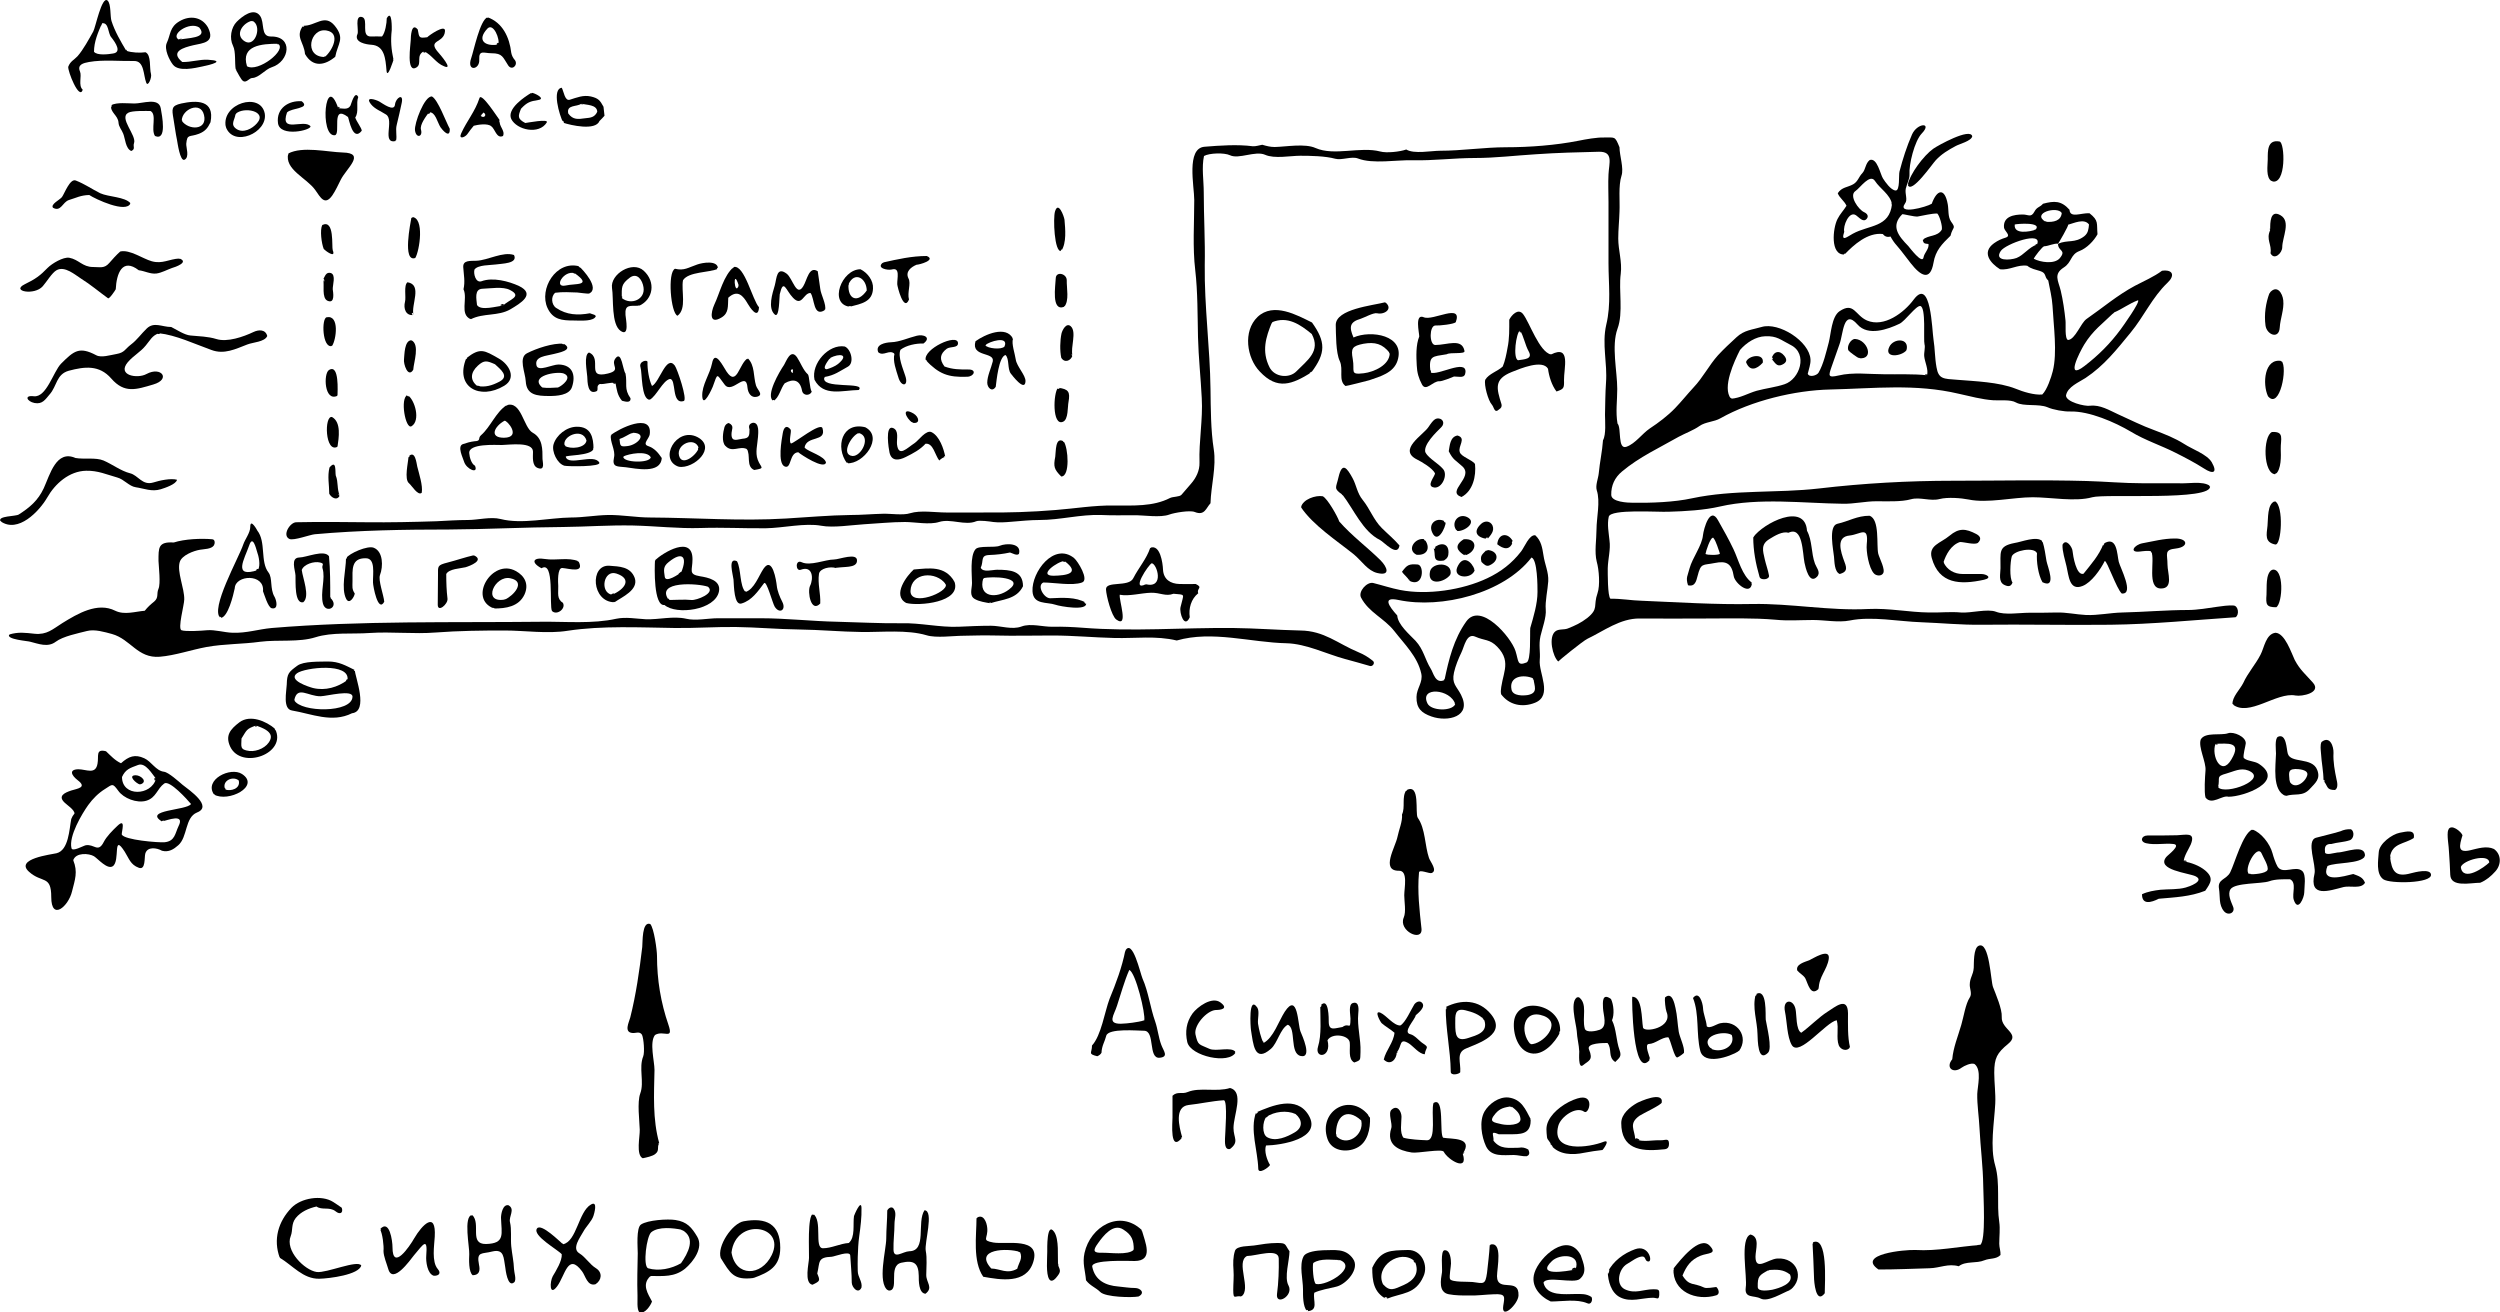 <?xml version="1.0" encoding="utf-8"?>
<!DOCTYPE svg PUBLIC "-//W3C//DTD SVG 1.1//EN" "http://www.w3.org/Graphics/SVG/1.1/DTD/svg11.dtd">
<svg version="1.1" id="SyncAsyncProcesses" xmlns="http://www.w3.org/2000/svg" xmlns:xlink="http://www.w3.org/1999/xlink" x="0px" y="0px"
	 width="1000px" height="525px" viewBox="0 0 1000 525" style="enable-background:new 0 0 1000 525;" xml:space="preserve">
<style type="text/css">
<![CDATA[
	.st0{fill-rule:evenodd;clip-rule:evenodd;}
]]>
</style>
<path class="st0" d="M884,194.4c1.3,6.1-41.9,3-47.1,4.5c-6.8,1.9-16.7,0-23.8,0c-7.9,0-18.1,2.5-25.7,0.9c-3-0.6-8.4-1-11.5-0.2
	c-3.8,1-7.9-0.9-11.5,0.1c-3.9,1.1-9.7,0.8-13.8,0.8c-4.5,0-9,1.1-13.5,1c-15.8-0.2-33.4-2.5-49.1,1.1c-6.5,1.5-13.9,1.9-20.6,2.1
	c-4.4,0.2-23.2-1.2-23.9,2c-0.7,3.1,0,6.4,0.3,9.5c0.5,3.6-0.6,7.3-0.7,11.1c0,1.5-0.1,11.4,1.1,12.2c4.2-0.1,8.3,0.7,12.5,0.8
	c14.6,0.6,29.5,1.6,44.2,1.3c15.2-0.3,31,2.8,46.4,2c8.3-0.4,16.2,1.3,24.4,1.4c4.3,0.1,8.5-0.4,12.7,0c3.9,0.3,10.6-1.6,14-0.3
	c3.6,1.4,9.4,0.4,13.2,0.4c3.8,0,7.4,0,11.1-0.1c3.8-0.1,7.8,0.8,11.7,1c4.8,0.2,9.7-0.9,14.5-1c8.8-0.2,17.6-1,26.4-1
	c3.5,0,8.3-0.8,11.7-1.3c2.1-0.3,4.1-0.6,6.3-0.5c2.1,0,2.5,3.8,0.9,4.7c-16.4,1.1-33.3,2.8-50,3c-17.2,0.2-34.5-0.2-51.7,0
	c-8,0.1-16-0.7-24-1c-9-0.3-19.8-2.5-28.6-0.7c-4.5,0.9-10-0.2-14.6-0.2c-5,0-10.1,0.4-15-0.1c-9.1-0.8-18.6-0.5-27.9-0.5
	c-8.8,0-17.7,0.1-26.5,0c-7.8-0.1-14.4,5-20.9,8.1c-1.9,0.9-11.8,9-11.7,9.1c-2.2-1.9-4.1-9.9-1.1-12.1c1.3-1,3.3-0.5,4.9-1.1
	c3-1.2,5.2-2.2,7.8-4.2c4.7-3.8,2.3-4.8,4.1-9.9c1.1-3.1,0.6-9.5-0.3-12.6c-1-3.9-0.1-8.9-0.1-12.9c0-4.7,1.6-11.2,0.1-15.7
	c-0.6-2,0.6-4.7,0.8-6.8c0.4-4.4,1.4-8.8,1.7-13.2c1.3-2.3,0.8-7.6,0.8-10.2c0.1-4.3,0.1-8.5,0.4-12.8c0.6-7.9-1.7-15.4,0.1-23.2
	c2-8.3,0.9-16.3,0.9-24.6c0-8.2,0-16.3,0-24.4c0-3.8-0.2-7.4,0-11.2c0.2-4.4,2.1-9.1-3.8-9c-8.4,0.2-16.7,0.4-25.2,1
	c-8.3,0.5-16.2,1.5-24.5,1.5c-8.3,0-16.5,1.1-24.8,0.9c-6.3-0.2-16,1.6-21.9-0.7c-2.5-1-6.5,0.8-9.1,0.1c-4-1.1-9.9-1.2-14-1.2
	c-4,0-10.3,1.3-14.1-0.4c-3.9-1.7-10.5,1.9-14,0.2c-2.3-1.1-8.3-0.9-10.4,0.3c-1,4.5-0.1,9.9-0.1,14.5c0,9.7,0.6,19.5,0.4,29.2
	c-0.2,16.4,2.1,33,2.3,49.5c0.1,7.6,0.1,16.5,1.3,24.1c1.1,7-1.1,14.5-1.3,21.6c-1.8,1.9-2.3,5.1-6.3,3.5c-1.9-0.8-8.2,0.3-10.1,1
	c-3.7,1.4-10.4,0.2-14.4,0.3c-4.4,0-8.5,0.1-12.9-0.1c-8.3-0.3-16.4,2-24.7,2c-3.7,0-7.5,0.4-11.2,0.7c-2.4,0.2-4.9,0.4-7.3,0.1
	c-1.3-0.2-5.5-0.8-6.8-0.3c-4.5,1.9-10.2-1.2-14.9,0.3c-3.8,1.2-9.7,0-13.6,0c-5.5,0-10.9,0.6-16.3,0.9c-5,0.3-12.4,1.5-17.2,0.6
	c-6.5-1.2-15.3,0.9-22.1,1c-8.9,0.1-17.3-0.4-26-0.1c-9,0.3-18.2-0.8-27.2-1c-9.4-0.2-18.6,0.5-27.9,0.6c-15.3,0.1-30.3,0.9-45.6,1
	c-17.9,0-36.1,0.3-53.8,1.9c-2,0.2-8.3,2.6-10.1,1.9c-3.1-1.4,0.2-6.7,2.7-6.7c9.4-0.2,18.8-0.1,28.2,0c9.3,0.1,18.5-0.1,27.8-0.4
	c4.2-0.2,8.4-0.5,12.6-0.5c4,0,9.2-1.4,13.1-0.4c8.6,2.2,19.4-0.5,28.2-0.6c4.9,0,9.8-0.9,14.7-1c5.7-0.1,11.3,1,17,1
	c18.2,0.1,36.2,1.5,54.4,0.4c8.6-0.5,17.1-1.3,25.7-1.4c4.3,0,8.6-0.4,13-0.5c2.9-0.1,8.1,0.7,10.8-0.2c4.2-1.3,10.1-0.3,14.4-0.3
	c5,0,10,0,15,0c9.6,0.1,19.3-0.2,28.9-1c7.7-0.6,15.3-1.9,23.1-1.8c7.8,0,15.8,0.5,22.6-3c1.2-0.6,3.8-0.4,4.6-1.3
	c1.3-1.5,2.5-2.9,3.8-4.4c2-2.3,3.5-5.2,3.4-8.5c-0.3-8.5,1.4-17.2,0.9-25.8c-0.4-8.1-1.3-16.2-1.5-24.3c-0.2-8.7-0.1-18.2-1.1-26.8
	c-1.1-9.2-0.4-18.8-0.4-28.1c0-5.5-3.3-20.7,4.1-21.3c6.1-0.5,13.2-1,19.3-0.2c1.1,0.1,2.7-0.4,3.8-0.6c1.7,0.5,3.2,0.9,5,0.9
	c4.5-0.1,12.1-1.5,16.3,0.4c7.5,3.3,17.9-0.7,25.9,1.4c2.5,0.7,7.9,0.1,10.4-0.8c3.1,1.9,10,0.5,13.5,0.5c8.8,0,17.7-1.4,26.5-1.4
	c9.3,0,19.8-0.8,28.9-2.6c2.9-0.6,7.5-1.4,10.2-1.3c4.4,0.1,4.3-0.8,6.2,3.9c0,3.3,1.8,8.4,0.8,11.4c-1.3,4-0.6,10.1-0.8,14.3
	c-0.1,3.6-0.5,7.2-0.5,10.8c0,4.7,1.6,9.3,1,14.1c-0.9,6.7,1.1,15.5-1.3,22c-2.5,6.9-0.1,17-0.1,24.1c0,4.7-0.7,9.2,0.1,13.8
	c1.7,1.8-0.1,10.6,3.6,9.3c3.6-1.3,6.2-5.2,9.3-7.3c3.5-2.3,7.2-5.1,10.1-8.1c2.6-2.7,4.9-5.6,7.4-8.3c3.8-4,6.2-8.9,9.8-12.9
	c2.4-2.6,4.8-4.8,7.4-7.2c3.1-2.9,6.3-3,10-4.1c6.9-2.1,19.2,5.7,19.6,13c0.1,1.9-0.7,3.9-1.1,5.7c0.6,1.6,3.6,0.7,4.3-0.4
	c2-3.4,3.1-8.4,4.1-12.1c0.9-3.4,1.1-10.3,4.3-12.5c5.8-3.9,6.2,1.6,11,3.7c6.8,2.9,14.8-3.1,18.7-8.4c6.9-9.2,7.3,12.4,7.9,16
	c0.6,3.7,0.5,7.3,1.2,11.1c0.8,4.8,2.9,4.6,8.1,5c7.3,0.6,16.8,0.9,23.6,3.6c2.9,1.2,7.4,2.6,10.6,2.3c1.9-1.8,3.6-6.9,4.2-9.3
	c1.9-7.5,0.3-18.3-0.1-26.2c-0.2-3.3-1.1-6.9-1.7-10.1c-1.8-1.6-0.5-2.9-3.3-3.8c-1.8-0.6-3.5-0.8-5.1-2.1c-3.9-0.6-7,1.9-10.9,1.4
	c-3.8-2.4-7.5-6.7-2.4-10.4c1.7-1.2,2.9-1.7,4.8-2.3c2.2-0.8-0.7-2.6-0.8-4c-0.4-4.4,3.9-5.2,7.5-5.2c2.3,0,3.3,1.4,4.7-1.2
	c1-1.9,2.1-1.6,3.4-3.1c4.5-1.2,7.3-1.3,10.6,2.4c0.2,3.5,4.6,1.2,8,1.4c3.8,3,2.8,4,3.2,8.4c-1.4,2.6-4.3,5.6-7.2,6.7
	c-3.7,1.4-3,4.5-6.3,6.6c-4.2,2.7-2.2,5.2-1.2,9.3c0.9,3.8,1.5,8,1.9,11.9c0.2,1.5-0.4,7.3,1,7.8c2.9-0.2,5.1-6.8,7.4-8.4
	c6.5-4.5,12.3-9.5,19.4-13.3c3.6-1.9,7.6-3.6,10.8-6c4.5-0.6,5.2,2,2.2,4.8c-6.1,5.8-9.5,13.6-14.8,20c-5.6,6.8-10.5,13.1-18,18.1
	c-2.6,1.7-7.2,3.5-7.8,7c0,2.6,7.5,4.4,9.6,4.1c4-0.5,7.7,1.8,11.2,3.4c4.9,2.2,9.6,4.6,14.6,6.4c4.2,1.6,8.1,3.1,11.9,5.5
	c3.2,2.1,9.1,4.1,11,7.3c2.5,4.4,0.4,4.8-3.1,2.5c-3.6-2.3-7.6-4.4-11.4-6.3c-5.7-2.9-12.2-5-17.8-8.4c-6.4-3.8-16.7-8.3-24.2-8.1
	c-2.5,0.1-7-0.7-9.2-1.7c-3.6-1.5-9.5-0.2-12.6-1.9c-2.2-1.3-6.6-0.7-9.1-0.9c-4.5-0.3-9.3-1.6-13.8-2.6
	c-17.4-4.1-33.8-2.1-51.4-1.7c-14.2,0.3-31.5,4.5-43.9,11.5c-2.6,1.5-6,1.4-8.4,3.1c-2.4,1.7-5.7,2.9-8.3,4.3
	c-7.7,4.4-15.8,8.1-22.7,13.9c-2.9,2.4-4.4,5.6-4.3,9.4c0.1,2.8,6.5,3.1,8.6,3.1c7.4,0.1,16.5-0.2,23.8-1.8c16.5-3.5,34-2,50.6-3.9
	c17.9-2.1,35.8-3.1,53.8-3.1c17.7,0,35.6-0.4,53.3,0.1c7.4,0.2,14.9,0.9,22.3,0.9c4.8,0,9.6,0,14.4,0
	C874.8,193.6,881.2,192.2,884,194.4C884.2,195.2,883.2,193.7,884,194.4z M823.2,97.5c3.9-1.7,6.7-0.1,10.5-3
	c1.6-1.3,1.7-2.8,1.9-4.7c-1.9-2.6-6.1-0.5-8.4,0.1C827.8,89.8,823.2,97.7,823.2,97.5c-1.4-0.3-4,1-5.5,1c-0.7,0-3.9,4.2-4.2,5
	c2.6,1.4,8.2,2.3,10.4-0.2C826.7,99.9,823.2,100.6,823.2,97.5C824,97.1,823.2,97.8,823.2,97.5z M770.8,150.1
	c0.7-2.1-0.9-5.4-1.1-7.5c-0.2-1.5,0.5-3.6,0.1-4.9c-0.5-1.8,0.7-14.9-1.7-15.3c-1.7-0.2-6,6-8.3,7.1c-4.6,2.2-12.6,5.1-16.8,0.3
	c-5.7-6.5-5.7,3.9-7.2,7.9c-1.1,3-2.1,6.1-3.2,9.1c-1.2,3.5-1.5,4.4,2.8,3.4c5.8-1.4,12.3-0.5,18.2-0.5
	C759.3,149.8,765.1,149.5,770.8,150.1C771,149.3,769,149.9,770.8,150.1z M692.4,159.5c3.8-0.3,6.8-2.2,10.3-3.2
	c3.7-1,7.5-1.4,11.1-2.6c6.1-2,9.5-12.2,2.5-15.7c-4-2-5.4-3.7-10.2-3.5c-3.8,0.1-7.6,2.6-10.1,5.5
	C693.8,144.3,688.7,155.1,692.4,159.5C693.2,159.5,691.6,158.6,692.4,159.5z M845.6,125c-4.6,4.5-8.4,7.1-11.9,12.8
	c-2,3.3-7.7,14.6,0.1,8.6c5.6-4.3,10.3-9,14.5-14.7c0.8-1.1,7.9-11,6.9-11.6C851.7,121.4,848.9,123.6,845.6,125
	C844.1,126.5,846,124.8,845.6,125z M814.8,97.8c2.5-5.7-12.7-0.2-14.5,2.6c-2.8,4.2,3.8,3.7,6.3,2.8
	C809.6,102,811.5,98.9,814.8,97.8C815,97.1,813.2,98.3,814.8,97.8z M818.2,88.7c3.3,0.3,6.2-0.4,6.5-3.5
	C823,82.3,812.4,85.2,818.2,88.7C819.6,88.8,817.3,88.2,818.2,88.7z M814.2,91.9c2.9-3.2-7.4-2.4-8.3-2.1
	C805.4,93.9,811.8,92.7,814.2,91.9C814.6,91.5,812.7,92.4,814.2,91.9z"/>
<path class="st0" d="M3.7,253.8c3.7-1.1,6.3-0.7,10.1-0.3c5,0.5,7.2-1.8,11.2-4.3c6-3.7,14-8.5,21.1-4.9c3.7,1.8,8,0.3,11.8,0
	c1.2-1.5,2.3-2.5,3.8-3.7c1.9-1.7,0.8-3,1.7-5.1c0.9-2.1,0.1-8.7,0-11.1c0-5.3-0.2-7.8,6.1-7.4c4.3-1.4,10.9-1.7,15.4-1.3
	c1.2,0.1,1.1,1.7,0.7,2.4c-1,1.6-4,1.5-5.6,1.8c-2.5,0.4-7.3,2.2-8.1,4.9c-1.2,3.9,1.9,10.5,1.8,15c0,2.1-2.7,11.7-1.1,12.3
	c1.7,0.6,8.1,0.2,10.1,0c3.3-0.3,7,0.9,10.3,1c5.7,0.2,10.2-1.4,15.7-1.9c35.9-3,72.2-2.1,108.1-2.5c9.6-0.1,20.3,0.9,29.7-1.2
	c3.8-0.8,8,0,11.8,0.2c5.3,0.2,11-1.4,16.2-0.2c3.7,0.9,8.8-0.2,12.6-0.2c5.7,0,11.4,0,17.2,0c10.2,0,20.4,1.2,30.6,1.4
	c8.5,0.2,17.2,0.7,25.7,0.6c7.5-0.2,15.2,1.7,22.8,1.4c4.3-0.2,8.6-0.4,13-0.4c3.9,0,8.4,1.7,12.2,0.3c3.7-1.4,8.6,0.2,12.5,0.1
	c4-0.1,8,0.1,12,0.4c19.9,1.6,40.3-0.1,60.2,0.1c9,0.1,17.9,0.8,26.8,1c9.6,0.1,14.9,5.2,23.3,8.7c2.2,0.9,3.8,1.9,5.7,3.4
	c1.1,0.8,0,2.4-1.1,2.1c-3.4-1-6.7-1.9-10-2.8c-7.4-2-15.5-6.1-23.4-6.3c-14.3-0.3-29.7-5.2-43.9-1.1c-8.3-2-16.5-0.8-24.9-1
	c-8.3-0.2-16.6-1-24.8-1c-7.7,0-15.3,0.2-23,0c-4.2-0.1-8.3,0-12.6,0.1c-4.1,0-10.9,1-14.8-0.2c-7.7-2.3-17.9-1.2-25.9-1.3
	c-8.4-0.1-16.7-0.9-25-1c-8.5-0.1-17.1-0.9-25.4-1c-8-0.1-16.1,0.5-24.3,0.4c-13.9-0.2-29.1-1-42.9,1.1c-8.1,1.3-17.1-0.1-25.3-0.1
	c-9.2,0-18.3,0.1-27.5,0.8c-8.8,0.7-17.6-0.4-26.5,0.2c-6.8,0.5-15-0.4-21.6,1.7c-6.6,2.1-15.1,0.9-22.1,1.8
	c-7.2,1-14.3,0.8-21.5,2.1c-6,1.1-12.6,3.4-18.7,3.9c-8.9,0.7-11.6-7-19.1-9.1c-3-0.8-6.9-2-10-1.2c-3.5,0.9-9.6,2.1-12.5,4.3
	c-3.2,2.4-6.9,0.8-10.2,0C11.4,256.4,2.3,255.8,3.7,253.8C4.3,253.6,3.4,254.2,3.7,253.8z"/>
<path class="st0" d="M600.3,277.5c0-7.5,4.9-12.3-1.4-18.8c-3-3.1-5.1-2.4-8.7-4c-3.6-1.7-4.5,4-5.6,6.2c-1.2,2.5-2.4,5.4-3,8.1
	c-1,4.5,1,5.4,2.8,8.9c4.5,8.8-5.3,11-11.8,8.7c-4-1.4-6.1-3.3-6-7.8c0-3.4,2.7-5.9,1.9-9.4c-1.5-6.8-6.7-11.7-10.8-17
	c-4.1-5.2-10.2-7.4-13.3-13.4c-1.2-2.4,2.4-6.4,4.9-5.8c3.6,0.9,7.2,2.1,10.8,2.8c10.8,2.1,24.9,0,34.8-4.7c5.5-2.6,9.9-6,13.6-10.8
	c1.3-1.7,3.2-6.7,5.6-6.4c2.4,2.2,2.8,5,3.3,8.1c0.5,3.5,2.1,6.7,1.9,10.3c-0.2,3.3-1.3,8.1-1,11.3c0.3,3-1.4,7.6-2.1,10.6
	c-0.8,3.6,0,6.3-0.3,9.6c-0.5,5.2,5.3,14.2-1.9,17.1C609,283.1,603.6,282.1,600.3,277.5C600.3,276.1,600.6,277.9,600.3,277.5z
	 M577.8,272c1.7-8.2,3.7-16.4,8.7-23.4c5.7-8,17.9,6.2,19.7,11.8c1.3,4.1,0.6,6.1,4.4,4.6c1.9-0.7,1.3-11.5,1.5-13.8
	c1.3-4.5,2.9-9.7,2.9-14.4c0-2.2,0-13-2.4-13.8c-11.1,14.4-36,20.6-53.2,17c-6.5-1.4-4,2.3-0.5,6.2c0.2,3.6,4.9,7.6,7.3,10.1
	c3.3,3.6,3.7,7.3,6.1,11.2C573.3,268.9,574.1,273.8,577.8,272C577.9,271.2,577.2,272.2,577.8,272z M582.1,281.7
	c-1.8-6.2-14.5-7.2-11.1-0.3C572.5,284.4,580.7,284.6,582.1,281.7C581.6,279.8,581.9,282,582.1,281.7z M613.4,271.4
	c-3.9-1.8-9.9-1-8.8,4.4c0.5,2.7,4.8,2.5,6.6,2.2C615.5,277.1,613.6,274.3,613.4,271.4C612.7,271,613.5,272.7,613.4,271.4z"/>
<path class="st0" d="M29.3,344.1c1.9,4.7,0.7,7.7-0.5,12.5c-1.4,5.9-8.3,12-8.3,2.2c0-8.9-3.7-5.4-8.9-10.1c-5.8-5.2,8.9-6.9,11-7.4
	c4.9-1.2,5.1-9.6,5.9-13.7c0.3-0.8,0.7-1.5,1.3-2.2c0-1.5-3-3.4-3.9-4.3c-2.9-2.7-0.1-4,2.6-4.9c2.6-0.8,6.4-1.2,2.6-4.1
	c-2.6-2-3.6-4.3,0.2-4.4c3.2,0,6.9,2.3,7.7-2.2c0.6-3-0.9-6.1,3.4-5c1.9,1.8,3.6,3.7,6,4.8c3.1-2.8,5.6-3.7,9.3-2
	c2.9,1.3,4.6,5,7.9,5.4c1.8,0.2,6,4,7.4,5.2c2.8,2.2,12.2,8.6,5.8,11.1c-4.9,2-3.7,9.8-7.5,13.1c-1.8,1.6-3.8,2.9-6.5,2.2
	c-2.1-1.2-5.9-1.8-6.7,1.2c-0.4,1.5,0.2,6.7-2.6,5.6c-3.3-1.2-3.9-3.7-5.6-6.4c-5-7.8-1.7,3.7-4.8,5.8c-2.2,1.4-5.8-2.9-7.5-4
	C35.6,341.3,30.3,340.9,29.3,344.1C29.4,344.3,29.6,342.9,29.3,344.1z M64.8,328.6c-7.7-4.7,10-4.4,11.6-7
	c-1.4-1.7-8.6-9.7-10.7-8.2c-2.9,2.1-3.2,5.7-7.2,6.9c-3.8,1.1-9.1-1-11.2-4c-2.3-3.1-2.2-2.7-5.3-0.7c-2.6,1.6-4.9,3.9-6.7,6.4
	c-2.5,3.5-7.9,12.5-6.7,17.3c0.4,1.5,4.7-1,5.7-1.2c3.4-0.6,4.9,3.2,7.2-1.3c1.1-2.2,3.6-4.7,5.4-6.4c3.6-3.5,1.7,2.3,1.8,3.4
	c1,2.2,14.7,3.3,17.1,3.1c4.2-0.4,4.2-3.5,5.6-6.4C74.1,325.2,67,328.1,64.8,328.6C64.3,328.2,67,328.1,64.8,328.6z M62.4,311.5
	c-1.5-1.8-4.2-6.7-7.2-5.5c-3.2,1.2-5,1.7-6.4,4.8C48.8,318.8,60.5,318.4,62.4,311.5C61.3,310.1,61.8,313.6,62.4,311.5z"/>
<path class="st0" d="M737.8,101.8c-5.8,0.3-4.7-10.5-2.8-14.2c1-2,2.5-3.5,3.6-5.3c-0.9-2-2.8-3.1-3.5-5c1.6-2.5,3.9-2.3,6.2-3.6
	c1.9-1.1,2.2-3,3.6-4.4c1.4-1.5,1.2-3.9,3-5.3c3-1,4.2,5.7,5.3,7.4c0.9,1.4,3.1,4.6,5,4.8c1.9,0.2,1.2-6.3,1.6-7.6
	c1.3-5,2.9-10,5-14.8c2.1-4.7,8.3-5,3.9-0.4c-2.9,3-5.2,12.5-4.9,16.4c0.1,1.6-1.1,4-1.5,5.7c-0.4,2.1,0.9,4.4-0.3,5.9
	c-3.3,4.7,8.6,1.4,10.7,0.1c2.1-5.8,5.2-6.5,6.4,0.2c0.4,2.1,0,5,1.3,6.9c2.2,3,0.7,1.9-0.2,5.7c-3.4,3.3-6,5.9-6.8,10.8
	c-1.3,7.5-5.1,5.3-9.1,0.2c-1.9-2.4-3.6-4.8-5.6-7.1c-1-1.1-1.8-2.3-2.5-3.6c-1.3,0.4-2.3,0-3.1-1
	C747.1,92.9,741.5,97.9,737.8,101.8C737,101.8,738.7,100.9,737.8,101.8z M756.8,81.6c-0.8-3.9-4.8-6.1-6.8-9.2c-2-3.1-5.9,2.7-7.8,4
	c-2.8,1.8,1.2,7.5,3.5,8.5c1.1,0.5,1.9,1.5,1,2.6c-1.4,1.7-3.1-0.6-4.3-1.4c-2.8-1.9-5.3,4.4-4.7,6.6c-1.5,4.4,1.3,1.9,3.4,0.8
	C747.6,89.9,755.8,91.1,756.8,81.6C756.4,79.5,756.7,83,756.8,81.6z M769.1,95.9c2.3-2,5.8-1.1,7.6-4c0.4-1.3-0.9-5.7-1.8-6.5
	c-2.5,0-5.3,0.8-7.8,1.2c-1.3,0.2-6-1.1-6.2-0.9c-4.8,4.8-1.4,8.8,2.4,12.7c0.6,0.7,5.6,7.4,6.1,4.6c0.3-1.9,2.3-3.4,2-5.4
	C769.8,97.4,769.4,97.5,769.1,95.9C770.1,95,769.2,96.2,769.1,95.9z"/>
<path class="st0" d="M63.6,133.3c-2.7,0.8-3.6,2.9-5.3,4.9c-2.2,2.7-4.9,4-7.2,6.7c-4.4,5.3,3.9,6.7,7.5,4.7
	c5.9-3.2,9.9,2.1,2.7,4.2c-6.8,2-11.5,3.7-16.8-2.4c-4.8-5.5-10.6-4.8-17-3.1c-5,1.4-4.7,6.1-7.6,9.4c-1.8,2.1-2.9,4.1-6.1,3.5
	c-3-0.6-4.3-3.2-0.3-2.7c5.1,0.6,7.8-9.8,10.9-13c5.2-5.2,7.3-7,14.1-3.4c2,1.1,5.7-0.1,8.1-0.5c3.3-0.6,3.3-1.9,5.8-3.8
	c2.4-1.8,4.1-4.3,6.3-6.4c2.9-2.8,6.1-0.6,9.8-0.6c2.2,1.1,5.3,3.2,7.7,3.4c3.3,0.3,7.1,0.4,10.3,1.4c4.4,1.4,10.9-0.9,14.9-2.8
	c2.1-1,4.8-1.1,5.5,1.6c-1,2.4-5.8,2.5-8,3.4c-4.7,1.8-9.2,4.1-14.3,2.2C77.9,137.6,70.3,134,63.6,133.3
	C61.9,133.9,65.1,133.5,63.6,133.3z"/>
<path class="st0" d="M893,281.7c-0.2-2.9,3-5.9,4.3-8.5c1.8-4,4.9-7.4,6.9-11.3c1.5-2.8,2.1-8.3,6-8.8c3.8,0.2,6.3,8,7.7,10.9
	c2.1,4,4.4,5.8,7.3,9.1c3.5,4-4.5,5.6-7,5.1C910.6,276.7,899.5,287,893,281.7C892.9,281.2,894.2,282.7,893,281.7z"/>
<path class="st0" d="M620.4,141.8c8.1-4.1,5.1,5.6,5.2,10.3c0.1,3.2-0.1,3.5-3,4.5c-1.9-2.5-3-6-3.4-9.1c-2.2-3.8-11-0.1-14.5,1.3
	c-7.2,2.9-6.1,6.5-4.1,12.9c0.2,0.9-0.1,1.5-0.9,2c-2,1.9-2-0.8-3-1.9c-1.4-1.5-3.2-7.9-2.6-9.9c1.4-2.4,5-3.4,7-5.3
	c0.9-2.1,1.5-5.1,1.9-7.4c0.8-3.8,0.7-7.5,0.7-11.3c0.8-1.7,3.5-4.8,5.5-2.3C611.8,128.9,615.7,140.8,620.4,141.8
	C620.9,141.5,619.7,141.7,620.4,141.8z M608,132.1c-1.6,1.2-2.9,11.2-0.8,12c2.5-0.4,6-0.4,4.3-3.5C610,137.9,609.6,134.8,608,132.1
	C607.2,132.7,609,133.8,608,132.1z"/>
<path class="st0" d="M900.9,331.8c3.5,1.1,7.1,5.7,8.1,9.5c0.4,1.5,1.2,3.9,2,5.3c2.1,3.4,7.2-0.6,9.9,1.8c1.7,1.6,0.8,6.4,0.8,8.6
	c0,1.9-2.5,8.1-4.2,2.9c-0.8-2.4,1.3-6.9-1.5-8.2c-2.4,0-5.9-0.1-8.3,0.8c-3.1,1.1-13.7,0.5-15.5,3.2c-1.3,2,0.3,5.1,1,6.9
	c1.1,2.5-1.9,3.9-3.6,1.9c-2.2-2.6-1.5-5.9-2-9c-0.7-3.9,3-3.6,4.5-6.6C893.9,345.3,897.1,333.4,900.9,331.8
	C901.8,332.1,900.4,332,900.9,331.8z M899.7,349.7c1.4,0.1,6.6-0.2,7.3-1.7c0.6-1.5-1.8-5.2-2.3-6.5
	C902.9,337.2,897.1,348,899.7,349.7C902,349.9,898.8,349.1,899.7,349.7z"/>
<path class="st0" d="M71.8,103.4c4,1.5-1.9,3.5-3,3.8c-2,0.7-4.1,1.9-6.2,2.2c-2.5,0.3-4.6-1-7.1-1.3c-6.6-5.1-8.9,1.3-9.2,7.6
	c-0.3,0.6-2.6,4-3.1,3.6c-3.6-2.6-7-5.5-10.7-7.8c-2.4-1.5-6.6-5.3-9.9-3.4c-1.8,1-4,4.7-5.5,6.4c-3.3,3.8-12.9,2-7.2-0.8
	c4.3-2.1,6.1-3.4,9.2-6.6c1.7-1.7,6.2-4.4,8.6-4c3.8,0.7,5.3,3.7,9.5,3.7c2.9,0,4.5,0.7,6.5-1.6c1.4-1.6,2.8-3.2,4.4-4.6
	c3.8-0.9,9,2.9,12.6,3.9C65,105.7,67.6,103.6,71.8,103.4C72.5,103.7,70.6,103.4,71.8,103.4z"/>
<path class="st0" d="M554.1,120.9c3.3,2.6-0.3,5.1-3.3,4.4c-1.4-0.3-5,1.7-6.5,2.2c-4.5,1.3-4.7,3.3-2.9,7.5
	c6.8-3.1,20.9-1,17.6,9.3c-1.6,4.9-7,6.3-11.3,7.8c-0.7,0.2-9.3,2.4-9.5,2.3c-3-2.2-0.7-6.6-2.3-10c-1.6-3.3-1.5-10.8-1.6-14.5
	C534.4,123.6,549.1,122.2,554.1,120.9C554.6,121.2,553.6,121,554.1,120.9z M555.9,141.2c-2.9-3.7-5.9-4.5-10.5-3.7
	c-4.5,0.9-5.1,1.8-4.3,6.1c0.9,4.9-1.4,6.4,4.4,5.7C549.6,148.8,555.9,146,555.9,141.2C555.2,140.4,555.9,141.9,555.9,141.2z"/>
<path class="st0" d="M891.4,318.7c-2.5-0.8-6.7,3.6-9.2,0.3c-0.6-2.1-0.2-8.4,0-10.8c0.3-3.4-3-9.4-1.9-12.4
	c1.7-3.1,8.1-1.5,10.9-2.5c2.2-0.8,7.3,1.4,7.1,4.1c-0.1,1.1-1.2,4.8-0.8,5.8c1.4,1.3,4.3,1.2,6,2.3
	C914.4,312.6,897.5,318.7,891.4,318.7C891.4,318.7,893.7,318.7,891.4,318.7z M887.2,314.9c3.1,3.3,20.5-3.3,12.1-6.7
	c-3.1-1.2-5.8,0.4-8.7,1.2C886.1,310.6,888.2,311.1,887.2,314.9C887.6,315.3,887.5,313.8,887.2,314.9z M886.2,297.5
	c-1.8,4.8,2.3,13.4,6.4,6.2C896.9,296.4,891,297.5,886.2,297.5C886,298.2,888.4,297.5,886.2,297.5z"/>
<path class="st0" d="M524.5,149c-7.6,4.7-13.5,7.2-20.6-0.4c-5.2-5.4-6.8-16.1-0.9-21.8c6.4-6.1,15.9-0.7,21.8,2.2
	C530.3,136.7,530.4,141.2,524.5,149C522.5,150.2,525.4,147.8,524.5,149z M508.8,128.9c-2.5,6-4.2,11.6-1,18c2,4,7.9,4.6,10.8,1.6
	c4.3-4.4,9.8-8,6.1-14.9C520.1,129.8,515,126.3,508.8,128.9C508.2,130.1,509.3,128.6,508.8,128.9z"/>
<path class="st0" d="M141.9,268c0.2,3,5.6,16.5-1.1,17.3c-8,4-16.2,0.2-24-1.1c-3.8-0.6-2.2-7.6-2.1-10.4c0.1-4.4,0.8-5,4.2-7.5
	c2.5-1.9,9.1-1.6,12.3-1.7C135.6,264.6,138.2,266.2,141.9,268C142,269,141.1,267.7,141.9,268z M139,272c1.1-7.1-17.1-5-20.2-2.7
	c-3.8,2.8,4.9,5.5,6.4,5.9C130.1,276.4,135.1,274.9,139,272C139.2,270.9,137.5,273.1,139,272z M117.7,280.1
	c2.6,4.9,23.1,5.2,23.3-1.4c0.1-3-10.1-0.3-12.7-0.2C123.2,278.6,118.9,274.1,117.7,280.1C118,280.8,117.8,279.5,117.7,280.1z"/>
<path class="st0" d="M0.2,208.5c-1.3-2.2,6.1-1.9,7.3-2.7c4.4-2.8,7.7-5.6,10-10.5c2.5-5.5,5-15.5,12.7-12.1c3.4,0.6,8.1-0.3,11.2,1
	c3.5,1.5,7,4.2,10.6,5.1c3.3,0.8,4.9,5,9.3,3.7c2.5-0.8,7-1.8,9.5-1.1c-0.3,1.8-4.9,3.3-6.5,3.8c-3.6,1.1-6.6-0.3-10-0.8
	c-2.7-0.4-4.7-3.2-7.4-3.9c-4.3-1.2-7.7-2.8-12.4-2.7c-6.8,0.1-12.5,5.2-15.6,10.7C15.7,204.5,7.2,213.5,0.2,208.5
	C-0.1,208,1.4,209.4,0.2,208.5z"/>
<path class="st0" d="M115.3,61.4c5.7-3,15.6-0.6,21.8-0.4c9.4,0.2,1.5,6.3-0.8,10.9c-1,2-2.1,4.4-3.4,6.3c-3,4.2-4.7,0.8-6.8-2.2
	C122.6,71.1,113.7,67.8,115.3,61.4C115.6,61.2,115,62.7,115.3,61.4z"/>
<path class="st0" d="M460.1,219.1c4-1.5,5,6.2,5.1,8.7c0.2,4,3,5.7,6.6,5.8c2.2,0.1,4.4,0,6.5,0c3.1,1.5,0.2,1.7,1,3.7
	c-2.9,2.3-3.9,6.1-3.4,9.6c-2.1,4.7-4.2-1.7-3.7-4c1.3-5.7,2.2-4.9-2.8-5.4c-3.2,1.2-5.3-0.5-9-0.4c-4,0.1-8.7,1.5-12.5,0.8
	c-0.4,2.1,3.7,13.6-1.4,9.9c-1.9-1.4-4-9.5-4.1-12c-0.2-3.6,9.1-0.8,10.9-4.5C455.5,227,458.6,223.6,460.1,219.1
	C460.8,218.8,459.9,219.6,460.1,219.1z M458.3,233.7c7.6,1.8,4.5-8.2,2.4-8.4C459.5,225.7,452.1,236.8,458.3,233.7
	C458.8,233.8,457.8,233.9,458.3,233.7z"/>
<path class="st0" d="M873.5,344.5c3,0.6,6.2,1.7,8.6,3.7c3.5,3,2.2,4.9,0,8.1c-6.1,2.4-12,2.6-18.6,3.2c-3,1.5-6.7,2.6-6.7-1.8
	c2.3-1.1,4.9-1.5,7.4-1.8c3.3-0.3,6.9,0,10.1-0.9c1.2-0.3,7.8-2.6,3.9-4.5c-2.7-1.3-15.9-2.5-11.7-7.7c0.5-0.7,6.2-4.8,2.9-5.2
	c-3.6-0.4-7.4,0.5-10.9-0.3c-2.7-0.6-2-3.1,0.5-3.1c3.9,0,7.9,0,11.8-0.1c3.5-0.1,7.6-1.5,5.5,3.7
	C875.6,339.4,873.5,342.6,873.5,344.5C876.3,345,873.5,343.6,873.5,344.5z"/>
<path class="st0" d="M262,224.1c3.3-3.1,15-10.2,15-0.4c0,4.5-1.8,6,3,6.8c3.2,0.5,8.4,1.6,7.6,6c-1.4,7.6-17.1,9.6-21.8,5.5
	C261.4,242.6,261.8,227.1,262,224.1C262.3,223.8,262,225,262,224.1z M267.5,240c3,0,6.2-0.3,9.1,0c1.9,0.2,9.7-2.7,6.6-5.3
	C279.3,233.3,261.9,232.2,267.5,240C268.4,240,266.6,238.7,267.5,240z M272.5,228.9c2.6-6.3,0.4-8.5-5-4.1c-2.3,1.8-2,3.2-1.6,5.9
	C266.2,233.4,271.8,229.5,272.5,228.9C273,227.9,269.7,231,272.5,228.9z"/>
<path class="st0" d="M202.6,162.1c6-2,6.7,8.9,10.5,11c4,2.2,3.9,6.6,3.9,10.5c0,1.1,1.2,4.8-1.9,3.6c-2.4-0.9-1.9-4.5-1.9-6.5
	c0-4.1-9.2-2.8-12.4-2.7c-2.4,0-13.5-0.7-13.1,3.3c0.1,1.5,0.8,4.2,2.3,5c1.5,3.5-3.5,1.4-4.4-1.7c-0.3-1.2-3-6.3-0.3-7
	c1.4-0.5,2.9-0.9,4.5-1.1c2.8-0.1,1.2-1.2,2.6-2.4C196.2,170.8,198.3,164.9,202.6,162.1C204.3,161.5,201.6,162.8,202.6,162.1z
	 M201.8,168.3c-3.9,2.1-6.4,6.8-0.2,6.8C208.8,175,202.8,168,201.8,168.3C201.4,168.5,202.4,168.1,201.8,168.3z"/>
<path class="st0" d="M946,342.5c-1.9,3.2-11.6,2.3-15,3.9c-2.9,7,6.6,4.1,10.3,3.2c2.1,0.8,3.8,1.2,4.7,3.5c-1.5,2.6-6,1.1-8.5,1.7
	c-5.9,1.5-14,4.5-11.7-5.3c0.8-3.4-3.5-13.2,0.6-14.4c3.2-0.9,6.6-1.6,9.8-2.6c1.3-0.6,2.7-0.9,4.2-0.8c1.5,0.9,1.2,3.8-0.5,4.4
	c-2.4,0.8-4.9,0.8-7.4,1.5c-1.9-0.1-2.8,0.8-2.5,2.9c-0.4,2.1,4.1,0.5,5,0.5C938.2,341,946.2,337.3,946,342.5
	C945.5,343.3,946,341.8,946,342.5z"/>
<path class="st0" d="M50.5,20.3c2.2,0.8,5.5,0.9,7.7,0.6c2.4,1.1,1.5,6.4,2.2,8.7c0.4,1.4-1.2,5.3-1.9,3.5c-1.2-3-0.7-8.8-4.9-8.7
	c-5.7,0.1-12.4-0.6-18,0.4c-2.2,0.4-4.8,1-3.6,3.8c0.8,1.9-0.8,5.6,1.1,7.3c-1.4,4.4-6.1-7.6-5.8-9.2c0.8-2.2,2.3-2.7,3.7-4.2
	c2.3-2.6,4.6-6.9,6.3-9.9C38.2,11,40.7-1.7,43,0.2c1.5,1.3,1,6.4,1.6,8.2C45.9,12.5,48.3,16.6,50.5,20.3
	C51.4,20.6,49.9,19.2,50.5,20.3z M40.8,9.3c-1.6,3.7-3.2,7.4-3.2,11.4c1.2,1.6,5.9,1,7.6,0.7c3.5-0.5,1.2-4.1-0.7-6.5
	C43.1,13.3,43.6,8.9,40.8,9.3C39.6,12,41.1,9.2,40.8,9.3z"/>
<path class="st0" d="M188.3,127.7c-4.6-2-1.1-8.1-2.9-12c0.7-3.1,0.1-5.7-0.1-8.8c-0.2-2.9,2.8-2.5,5.3-2.6c4.6-0.2,10.6-3.8,15-2.3
	c1.7,3.5-4.9,3.4-7.4,3.8c-2.1,0.3-7,0.1-8.4,2c-0.5,1.5,0.4,5.5,2.8,4.7c4.5-1.7,10.9,0,15,1.9c6.8,3.3,0.6,6.9-3.4,9.3
	C199.2,126.6,193.4,125.1,188.3,127.7C187.8,127.5,188.8,127.5,188.3,127.7z M201.2,122.3c2.1-2.4,8.1-3.6,2.8-6.3
	c-2.8-1.5-7.9-0.6-11-0.5c-3.4,0.1-2.4,4.2-2.2,6.5C192.3,124.5,198.8,122.4,201.2,122.3C202.6,120.7,198.3,122.4,201.2,122.3z"/>
<path class="st0" d="M572.2,149c2.9,1.4,14.3-5.5,14-0.2c-0.2,2.7-2.3,1.8-4.6,1.8c-0.6,0.3-4.9,2-5.8,1.9c-2.6-0.2-5.4,4.3-7,1.3
	c-1.3-2.4-2-4.8-2.1-7.6c-0.2-3.5-0.4-8.2,1-11.6c0-1.5-1.9-9.3,1.8-7.7c3.7,1.6,15.7-5.9,12.8,2c-0.9,0.8-6.6,1.4-8.1,1.3
	c-2.5-0.1-2.6,7.8-0.1,7.8c4.8,0,10.7-2.9,11.7,2.4c0.3,1.4-5.7,0.4-7.1,1.3C572.8,142.7,571.4,142.1,572.2,149
	C572.8,149.3,571.9,146.7,572.2,149z"/>
<path class="st0" d="M700.8,233.1c-0.4,5.5-6.8,0.3-7.3-2.6c-0.8-5-2.8-6.3-7.6-5.3c-4.9,1-5.5-0.2-6.9,5.3c-0.5,1.9-1,4.3-3.8,3.6
	c-1-3.1-0.1-3.8,0.6-6.7c1.2-4.4,5-9.1,5.4-13.4c0.3-2.5,2.8-11.7,6-5.9c2.2,3.9,4.3,7.6,6.2,11.6
	C695.4,223.9,696.8,230.2,700.8,233.1C700.7,234.4,700.4,232.7,700.8,233.1z M688,221.5c-0.7-1.8-1.5-5-2.7-6.4
	c-1.1-0.4-3,5.5-3.1,6.5C683.1,222.1,687.4,222.1,688,221.5C687.6,220.5,687.9,221.6,688,221.5z"/>
<path class="st0" d="M520.4,202.9c0.7-3.2,5.9-4.9,8.7-4.4c1.9,0.9,6,8.2,6.6,10.1c5,5.7,11.1,10.2,16.4,15.4
	c2.9,2.9,4.2,6.5-1.2,5.2c-3.8-0.9-6.1-4.7-9.3-7.4C534.9,216.4,525.2,210.1,520.4,202.9C520.6,202.2,520.6,203.2,520.4,202.9z"/>
<path class="st0" d="M701.3,214.9c3.9-5.6,20.7-14.2,21.5-2.6c2.2,4.1,1.6,8.9,3.2,13.2c0.7,1.8,2.4,3.5,0.8,5.2
	c-3.1,3.2-4.6-3.7-5-5.6c-0.8-3.9-0.6-14.8-6.4-12c-2.4-0.7-5.5,1.2-7.6,2.5c-3.5,2.1-2.7,4.6-1.9,8.1c0.5,2.2,1.3,4.3,1.7,6.5
	c0.3,1.7-3.4,2.1-3.8,0.5C702.3,225.5,701.3,220.3,701.3,214.9C702,213.9,701.3,215.2,701.3,214.9z"/>
<path class="st0" d="M94.3,27.9c-0.5-2.7,0.1-7.2-1.1-9.6c-1.5-3-0.8-7.3,1.5-9.6c2.2-2.2,6.8-5.8,9.3-2.4c2,2.8,0.1,8.3,4.3,8.3
	c9.1-0.2,7.6,10,0.4,12.3c-2.6,0.8-5.1,4.2-7.8,4.3c-1.2,0-2.2,1.9-3.5,1.3C96.4,32.1,95,28.8,94.3,27.9
	C94.1,27.1,95.2,29,94.3,27.9z M111.2,17.5c-6.4,0-15,0.6-12.4,9C103.2,29.1,115,19.9,111.2,17.5C110.1,17.5,112,18.1,111.2,17.5z
	 M100.9,8.3C97.2,9,93.6,14,98,16.6C102.2,19,105,10.1,100.9,8.3C99.8,8.5,101.8,8.6,100.9,8.3z"/>
<path class="st0" d="M88.2,247.2c-4.4-3.4,7.4-24.2,9.1-29.4c0.7-2.1,2.8-4.7,2.8-7c0-3.9,3,1.7,2.8,1.4c3.6,4.5,1.1,12.5,4.5,16.8
	c1.7,2.2,0.5,6.5,2.4,9.7c0.7,1.2,1.8,5.2-1.1,4.6c-1.5-0.3-3-5.6-3.5-6.8c0.7-7.2-11.1-6.6-11.3-1.2
	C93.3,238.1,91.2,247,88.2,247.2C86.6,246,89.4,247.1,88.2,247.2z M103.2,228c1.1-1.9,0.3-5.5-0.4-7.4c-0.4-1.3-1.7-6.7-3.1-2.5
	C97.8,223.6,92.9,231.4,103.2,228C103.9,226.7,101.1,228.7,103.2,228z"/>
<path class="st0" d="M396.1,241.3c-1.9-0.3-4.4-0.7-6-1.6c-2.6-1.3-1.3-4.1-1.3-6.5c0-3.1-0.9-10.8,1.4-13.5
	c1.3-1.6,7.6-0.5,9.7-1.4c2.7-1.1,8.8-1.1,7.7,3.2c-0.7,1-2.8-0.3-3.6-0.5c-2.8,0.6-5.4,0.9-8.2,1c-3.8,0.1-2.2,2.3-3.5,5.1
	c0.9,2,4.7,0.8,6.5,0.8c5.3,0,10.4,0.4,10.4,6.6C406.6,239.8,401,239.7,396.1,241.3C394.7,241,397.3,240.9,396.1,241.3z
	 M393.3,231.3c-2.2,7.7,5.4,8.3,10.3,4.5C410.3,230.8,396.6,230.4,393.3,231.3C393.1,232,393.9,231.1,393.3,231.3z"/>
<path class="st0" d="M979.3,331.9c1.2-2.6,5.2,0.8,5.7,2.2c-1.3,4.3-2.1,7.2,3.1,6c3-0.7,6.5-1.9,9.5-0.5c3.1,2.3,2.9,6.4,0.5,9
	c-1.7,1.9-3.6,3.5-6,4.5c-3.9,0-11.8,2-12-3.2c-0.1-3-0.3-6.1-0.5-9.1C979.6,338.7,978.6,333.9,979.3,331.9
	C979.8,330.9,979.1,332.7,979.3,331.9z M984.3,346.9c1,6.1,9.6-0.1,11.4-1.9C995.6,341.2,985,344.1,984.3,346.9
	C984.5,348.1,984.4,346.5,984.3,346.9z"/>
<path class="st0" d="M225.5,137.5c4.4,2.6-2.7,3.7-4,4.1c-3,0.8-7.8,0.9-6.9,4.6c0.6,2.6,6.3-0.4,8.8-0.4c5.6,0.1,7,4.2,5.4,9
	c-1.1,3.4-6.3,3.6-9.1,3.6c-5,0-9.1-0.4-9.4-5.9c-0.2-3.5-3-9.4,0.5-11.2C214.5,139.4,221.2,137.1,225.5,137.5
	C226.3,138,223.6,137.4,225.5,137.5z M216.9,155c2.1,0.3,4.2,0.1,6.3,0c1.7-0.7,6-4.1,2.3-5.6C222.8,148.4,211.5,150.3,216.9,155
	C217.1,155,215.7,154,216.9,155z"/>
<path class="st0" d="M747.8,206.3c4.2,1.4,2.7,11.8,3.5,15.2c0.5,1.9,3,6.4,1.9,7.9c-0.8,1.2-2.8,0.9-3.6,0
	c-2.1-2.2-3.2-8.9-2.9-11.7c0.8-7.6-2.4-4-6.8-3.5c-5.6,0.5-3.7,6.3-2.1,10.6c1.1,2.8,0.9,4-1.9,4.8c-2.2-0.9-2.1-5.1-2.3-6.9
	c-0.2-2.5-2.4-12.4,1.4-13.2C739.5,208.5,742.8,206.3,747.8,206.3C749.5,206.9,747.6,206.3,747.8,206.3z"/>
<path class="st0" d="M841.4,217.5c5.5-3.5,5.4,4.3,6.1,7.2c0.5,2.2,6.4,13.2,1.2,12.7c-2.1-1.9-5.9-13.2-6.8-13
	c-1.7,3.4-5.3,8.6-8.9,10c-5.3,2.1-5.5-4.1-6.4-7.9c-0.6-2.7-1.7-5.8-1.6-8.6c1.4-2.8,3.9,1,4,2.4c0.2,2,1.5,10.1,4.4,9.2
	C836.5,225.6,839.6,222.2,841.4,217.5C842.4,216.8,840.7,219.4,841.4,217.5z"/>
<path class="st0" d="M914.3,318.4c-5.6-2.1-4-12.1-3.9-17c0-1.3-0.6-6,0.8-6.7c3.4-1.5,3.4,5.1,3.9,6.7c1.1,4.1,9.8,1.3,11.8,6.6
	c1.4,3.6-0.8,5.2-3,7.6C921,318.8,917.9,317.2,914.3,318.4C913.7,318.1,915,318.2,914.3,318.4z M915.8,312.5
	c1.9,3.6,6.3,0.5,7.1-2.4c0.6-2.3-3.6-2.5-4.8-2.5C914.7,307.7,915.8,309.9,915.8,312.5C916.2,313.3,915.8,311.3,915.8,312.5z"/>
<path class="st0" d="M434.4,241.1c1,3.5-10.6,1.4-12.2,0.8c-3.5-1.2-8.9,0.1-9.2-5.4c-0.4-7.7,8.6-19.7,16.6-13.3
	c1.5,1.2,6.2,8.8,3.2,9.8c-3.9,1.4-11.2,0-15.5,0c-2.7,1.3,0.4,6.5,2.9,6.3C424.9,239.1,430.3,238.7,434.4,241.1
	C434.8,242.4,432.7,240.1,434.4,241.1z M425.8,224.4c-2.7,0.1-10.9,5.9-4.4,5.9C426.6,230.2,432.4,229.4,425.8,224.4
	C423.8,224.4,426.9,225.2,425.8,224.4z"/>
<path class="st0" d="M244.4,174c2.9-2.4,16.6-9.3,15.5-0.3c-0.2,1.7-3.1,3.9-0.7,4.7c2.6,0.9,4,2.6,5.5,4.8
	c-0.4,6.5-10.4,4.2-14.4,3.7c-3.2-0.4-5.6,0.2-4.7-3.9C246.3,180.1,243.8,176.5,244.4,174C244.7,173.8,244.3,174.6,244.4,174z
	 M253,173.1c-1.8,0.7-3.3,1.9-5.2,2.5c0.3,2.9,0.2,3.2,3.4,2.8C255.3,177.8,259.2,173.2,253,173.1C250.9,173.8,254,173.1,253,173.1z
	 M249.3,182.6c-0.3,2.5,10.7,2.8,11,0.3C258.8,180.1,251.5,181.5,249.3,182.6C249.2,183.3,249.7,182.4,249.3,182.6z"/>
<path class="st0" d="M537,197.9c-3.7-2.6-2.6-2.6-1.6-7c1.5-6.5,3.5-3.5,5.6,0.3c1.6,2.9,1.8,6,4.1,8.8c2.9,3.6,4.3,7.9,7.6,11.2
	c2.3,2.3,5,4.5,7.1,7c-0.8,4.8-6.2-1.4-7.8-2.2C545.1,212.6,541.5,203.7,537,197.9C535.9,197.1,537.7,198.8,537,197.9z"/>
<path class="st0" d="M405.2,135.5c-0.7,1.9,0.8,6.1,1.1,8.3c0.4,2.8,4,6.3,3.9,8.7c-0.2,4.5-5.5-2.6-5.9-3.1
	c-1.4-1.9-0.5-5.9-2.1-7.4c-2.7,0.7-3.6,10.3-3.9,12.7c-1.5,2.4-3.4,0.3-3.4-1.6c0-2.7,1.5-5.7,2.2-8.5c0.9-4-8.8-1.6-6.9-8.1
	C393.9,133.8,402.5,130,405.2,135.5C405,136,404.9,134.9,405.2,135.5z M394.1,138.1c0.9,1.3,6.5,1.9,7.7,0.5
	C403.7,134.1,395.5,136.6,394.1,138.1C394.3,138.4,395.2,136.9,394.1,138.1z"/>
<path class="st0" d="M231.6,106.5c1.7,1.5,8.4,8.8,4.1,10.9c-0.6,0.2-4.4-0.4-4.8-0.4c-2.8-0.1-5.9-0.3-8.8,0.1
	c-1.8,1.4-1.6,4.8,0.4,6.1c4.2,2.8,8.6,3,13.5,2.1c0.6,0.4,3.4,0.6,1.8,1.9c-1.7,1.4-6.2,1-8.3,1c-4.7,0-8.3-0.3-10.5-5
	C215.5,115.6,222.4,104.1,231.6,106.5C233.3,108,230.8,106.3,231.6,106.5z M229.9,109.3c-4.4-1.4-8.7,6-3.6,4.9
	C230,113.3,237.2,114.5,229.9,109.3C228.2,108.8,230.6,109.9,229.9,109.3z"/>
<path class="st0" d="M777.4,224.9c1.4,3.1,4.4,4.7,7.7,4.7c2.5,0,5,0,7.4,0c2.1,0,4.6,1.5,1.1,2.3c-9.6,2.1-18,1.7-20.9-8.7
	c-1.4-5.1,3.5-5.9,7.1-8.9c3.8-3.2,6.5-2.9,10.7-0.7c1.7,0.9,2.2,2.1,0.6,3.6c-1.4,0.8-5.4-0.4-7.1-0.4
	C780.4,218,778.4,221.8,777.4,224.9C777.8,225.8,777.5,224.5,777.4,224.9z"/>
<path class="st0" d="M83.2,11c3,6.1-2,6.2-5.9,7.1c-3.8,0.9-9.5,2.5-4.4,6.7c3.5,0.1,6.9-1.1,10.3-0.9c7.2,0.4,1.2,2-2.3,2.7
	c-2.9,0.6-9.4,2.2-11.7-0.7c-1.5-1.9-3.6-6.3-2.5-8.7c1.6-3.4,1.1-6.4,5.1-8.7C75.8,6.1,80.7,6.6,83.2,11
	C83.5,11.5,82.3,9.4,83.2,11z M71.6,15.9c2.8-0.8,11.9-0.4,8.1-4.9C75.8,8.4,67.8,13.9,71.6,15.9C74.4,15.1,70.9,15.6,71.6,15.9z"/>
<path class="st0" d="M817,216.5c0.9,2.9,1.1,5.1,1.6,7.9c0.3,1.9,4.3,11.3-1.6,8.5c-1.7-2.8-2.5-8.4-2.2-11.6
	c-1.1-2.7-9.3-1.1-10.1,1.3c-0.6,2.2-1,8.6,0.3,10.4c-0.6,1.7-1.7,1.7-3.2,1c-2.6-1.2-1.6-4.5-1.6-6.7c0.1-6.4-1.1-8.8,5.6-10.1
	C808.6,216.8,814.7,214.2,817,216.5C817.4,217.8,816.3,215.8,817,216.5z"/>
<path class="st0" d="M255.7,122.3c-3.9,0.1-5.8-0.6-5.5,3.7c0.1,1.6,1.7,8.8-1.9,6.4c-3.9-2.6-2.8-13-3.5-17.2
	c-0.8-5.5,8.2-11.1,12.7-6.9C262.4,112.8,261.3,119.7,255.7,122.3C254.3,122.3,256.3,122,255.7,122.3z M248.7,119.2
	c3.7,3,9.5,0.6,8.7-4.3c-0.4-2.7-2.4-6-5.4-3.9C248.4,113.7,248.7,114.8,248.7,119.2C249.1,119.5,248.7,117.2,248.7,119.2z"/>
<path class="st0" d="M330,124c-4.8,3.1-4.1-4.7-5.8-6.8c-2.8-0.1-3.4,5.7-7,1.9c-2.9-3-3.8-7.9-5.3-1.4c-0.2,1-0.1,9.8-2,8.1
	c-2.9-2.6-0.9-8.5,0-11.6c0.8-2.9,0.7-7.8,4.8-4.7c2.4,1.9,3.9,9.5,6.6,5c1.5-2.4,2.3-8.3,5.8-6c0.3,2.3,0.7,4.6,1,7
	C328.3,117.7,330.7,122,330,124C329.3,124.5,330.3,123.3,330,124z"/>
<path class="st0" d="M860.5,220.6c-0.7-0.5-3.6-0.1-4.4,0c-4.7,0.6-2.4-2.7,0.9-3.3c4.4-0.8,8.4-1.9,12.9-1.9c5.4-0.1,5.6,3.4,0.5,4
	c-4.9,0.5-3.4,2.1-3.4,6.5c0,3.3,2.5,9.5-2.6,9.5C858.5,235.4,862.2,223.9,860.5,220.6C859.9,220.2,861.5,222.5,860.5,220.6z"/>
<path class="st0" d="M237.4,179.6c-1.1,2.8-11.2,2.4-11.1,3.1c1,3.9,11.3-1.4,13.4,2.3c1,1.8-12.5,1.6-13.9,1.3
	c-2.9-0.8-5.2-5.7-4.4-8.5c1.1-3.8,5.3-7.1,9.3-7.1C236.4,170.6,237.4,175,237.4,179.6C237.1,180.4,237.4,178.1,237.4,179.6z
	 M225.9,178.3c2.1,1.5,8.3,1,8.7-2.1C233,170.7,224.5,174.6,225.9,178.3C226.6,178.8,225.6,177.5,225.9,178.3z"/>
<path class="st0" d="M956,342.7c0.7,5.6,2,8.4,8.4,6.6c1.5-0.4,7.7-2,8,0.5c0.5,3.6-16.5,3.8-19.1,1.9c-3-2.2-2-7.7-1.8-10.8
	c0.2-3.5,5.3-7.2,8.4-7.8c2.7-0.5,6.3-1.5,5.6,2.1C961.7,337.7,956.9,337.2,956,342.7C956.3,344.9,956.2,341.5,956,342.7z"/>
<path class="st0" d="M298.2,236.8c3.5-1.1,5.3-6.5,7.2-9.3c3.6-5.3,5.1,4.9,5.3,6.7c0.2,2.1,1.2,4.6,2.2,6.5c1.7,3.3-1.1,5-3,2
	c-0.9-1.4-3.3-10.8-4.3-9.4c-2.4,3.2-4.9,6.9-9,8.1c-3,0.9-3-7-3.2-9.6c-0.2-1.9-2.4-9.1,1.4-7.3
	C296.5,227.6,295.8,234.4,298.2,236.8C298.8,236.6,297.6,236.2,298.2,236.8z"/>
<path class="st0" d="M293.5,106.8c4.3-1,7.5,13.3,10.1,16.1c-0.3,5.2-3.7,0-4.5-1.4c-1.9-3.3-4.1-5.8-7.8-2.4
	c-0.2,3.4,0.3,6.1-2.7,7.9c-5,3-4.3-2-2.9-5.1C287.9,117.3,289.4,110.2,293.5,106.8C294,106.7,291.8,108.3,293.5,106.8z
	 M295.5,114.2C293,106.3,293.7,119.1,295.5,114.2C295.3,113.6,295.3,114.7,295.5,114.2z"/>
<path class="st0" d="M299.1,143.3c2.9,2.8,2.2,7.3,3.3,10.9c0.6,1.9,3.2,3.7,0.4,4.5c-2.4,0.6-3.6-1.6-3.8-3.6
	c-0.5-7.1-6.1,2.7-9.1-1.2c-3.4-4.4-2.7-5-4.8,0.8c-0.1,0.3-3.9,8.9-4.2,3.8c-0.2-4.5,3-8.7,3.9-13.1c1.1-6,4.6,1.5,5.8,3.2
	C294.8,154.9,295.6,145.4,299.1,143.3C299.4,143.7,298.1,143.9,299.1,143.3z"/>
<path class="st0" d="M329.8,150.8c-2,5.1,16.9,1.7,13.7,5.2c-6.6,0.1-14.1,2.8-17.7-4.1c-1.4-6.5,5.7-14.4,12.1-13.3
	c2.5,1,4,6.6,1.2,8.1C335.8,148.5,333.9,150.1,329.8,150.8C329.5,151.5,330.2,150.7,329.8,150.8z M332,143.2
	c-0.3,0.5-3.6,4.4-1.3,4.5c1.4-0.4,3.4-1.2,4.5-2.1C339.9,141.7,335.8,141.2,332,143.2C331.2,144.4,332.8,142.7,332,143.2z"/>
<path class="st0" d="M132.1,239.1c3.9,3.6-1.7,6.6-2.9,2.4c-1.2-4.5,1.1-10.1-0.2-14.2c-0.4-1.3,1.1-1.8-1-2.3
	c-2.4-0.6-6.5,0.7-7.3,3c0.4,3.3,3.4,10.6,0.6,12.9c-3.6,0.8-3-8.2-3.1-10.7c-0.1-2.1-2.1-7.1,1.5-7.2c2.8,0,10-3.3,11.9-0.5
	C132.1,227.9,132.1,233.6,132.1,239.1C132.7,239.6,132.1,238.5,132.1,239.1z"/>
<path class="st0" d="M44.5,42.1c2-1.3,7-0.7,9.3-0.7c3.3,0,9.7-2.5,10.5,1.9c0.5,2.9,2.6,13.2-2.3,11.1c-1.8-2.7,0.9-8.6-1.8-10
	c-1.8,0-7.4-0.2-8.9,0.7c-3.9,2.1,3.5,9.1,2.3,12.2c-0.5,1.3,0.7,2.3-1.1,3.1c-2.3-1-2.4-4.9-3.2-6.9c-0.6-1.6-1.8-2.7-1.9-4.5
	C47.2,46.1,43.9,44.9,44.5,42.1C45.1,41.7,44.1,44.2,44.5,42.1z"/>
<path class="st0" d="M138.4,223.3c1.3-2,8.7-5.2,11.1-4.2c3.8,1.5,3.8,7.5,2.5,10.9c-0.8,2.1,1.5,8.1,1.7,10.7
	c-2.5,4.6-4.5-6.3-4.5-7.7c-0.1-3.5,1.1-9.7-2.9-9.7c-5.9-0.1-5.3,4.6-5.3,9.2c0,2.2-0.3,3.1,0.9,4.9c-0.1,1.2-2.1,4.6-3.4,2.2
	C136.3,235.4,138.4,227.9,138.4,223.3C139.3,222,138.4,224.3,138.4,223.3z"/>
<path class="st0" d="M84.2,48.9c-1.1,2.3-2.1,3.6-4.6,4.6c-3.9,1.5-4.7-0.1-5.1,4c-0.1,1.4,1.4,5.4-0.7,6.4c-1.8,0.8-2.8-6.9-3-7.9
	c-0.6-2.8-0.9-5.6-1.4-8.4c-0.7-4.1-0.9-5.3,3.1-6.2C78.5,40.1,86,39.8,84.2,48.9C84.1,49.3,84.6,47.2,84.2,48.9z M72.7,48.3
	c2.7,3.9,10.4,3.9,8.9-2.3C80.3,40.3,72.7,43.7,72.7,48.3C73.2,49,72.7,47.6,72.7,48.3z"/>
<path class="st0" d="M381.8,232.7c2.8,8.3-14.3,9.8-19.3,8.5c-5.8-3.1,0.3-11,3-13.4C371.6,227.3,378,226.1,381.8,232.7
	C381.9,233.1,380.6,230.7,381.8,232.7z M378.3,233.7c-3.8-5.4-13.9-4.8-14.1,2.7C364.1,242.9,379.5,236.9,378.3,233.7
	C377.3,232.3,378.5,234.3,378.3,233.7z"/>
<path class="st0" d="M186.5,143.3c5.6-4.4,7.2-3.2,13,0.1c4.1,2.3,7.3,7.8,2.2,10.9C191.9,160.2,181.8,154.8,186.5,143.3
	C187.6,142.5,186,144.5,186.5,143.3z M190.9,154.4c3.3,0.6,5.9-0.2,8.8-1.7c4.3-2.2,0.4-5-1.7-7c-3.2-1.4-4.3-1.8-6.9,0.6
	C188.2,149,187.9,152,190.9,154.4C193.6,154.9,190.3,153.9,190.9,154.4z"/>
<path class="st0" d="M195,6.9c6,2.1,8.8,8,9.5,14.2c0.2,1.1,0.7,2.1,1.5,3c1.3,1.9-1.2,4.3-2.7,2.1c-2.2-3.3-2.2-4.9-6.7-4.9
	c-3,0-5.1-1.5-4.9,2.5c0.3,4.2-5.2,5-3.2-0.6C189.5,20.3,192,8,195,6.9C195.9,7.2,194.2,7.2,195,6.9z M199.3,17.8
	c0.8-2-1.9-8.8-4.3-6.4C190.3,16.4,194.5,18.7,199.3,17.8C200,16.1,197.5,18.2,199.3,17.8z"/>
<path class="st0" d="M110,291.5c5.1,9.9-13.4,16.6-17.9,7.2c-2.1-4.5,0-7,3.7-9.8C100.1,285.7,106.5,288.5,110,291.5
	C111,293.4,109.3,290.9,110,291.5z M102.4,290.2c-3.9,1.4-3.6,1.7-5.8,5.2c0,3.1-0.9,4.5,3.2,5c3.1,0.3,7.1-1.5,8.3-4.5
	C109.5,292.6,104.6,291,102.4,290.2C101,290.8,103.7,290.7,102.4,290.2z"/>
<path class="st0" d="M197.6,243.4c-10.6-3.9-0.7-20.2,8.7-15c3.7,2,5.3,5.4,3.5,9.4C207.5,242.7,202.3,243.4,197.6,243.4
	C195.7,242.7,198.7,243.4,197.6,243.4z M202,239.8c3.4-1.5,8.6-7.2,2.1-8.5C197.9,230,192.6,241.5,202,239.8
	C202.8,239.4,201,240,202,239.8z"/>
<path class="st0" d="M570.2,181.1c1.7,2.6,5.1,4.2,7.1,6.6c1.9,2.3-0.5,7.7-3.6,7.3c-3.5-0.5,0.3-4.4,0.3-5.7
	c-1.1-2.1-5.2-4.5-7.2-5.5c-7.8-3.9,2.4-9.7,4.6-13c0.7-1,2-3.2,3.4-3.4c2.2-0.3,3.4,1.8,1.7,3.5C574.7,172.7,569,178,570.2,181.1
	C571,182.3,569.7,180,570.2,181.1z"/>
<path class="st0" d="M246.2,153.2c-2.2-0.4-4.2,0.6-6.3,0.4c-1.5,0.8-0.5,1.8-1.1,2.8c-3.8,1.9-3.8-3.6-3.9-5.8
	c-0.1-1.9-1.5-8.7,0.7-9.6c5.6,2.4-1.6,10.7,7.6,8.4c5.6-1.4,0.7-3.3,3.1-6.2c2.4-2.9,2.8,4.8,3.9,6.2c0.8,4.1-0.7,6.1,2,9.9
	c0.2,2.2-2.5,1.2-3.4,1C246.9,158.1,246.7,155.8,246.2,153.2C243.8,152.7,246.4,154.1,246.2,153.2z"/>
<path class="st0" d="M121.2,10.3c5,0.2,8.6-5,12.7,0c4.2,5.2,1.2,7,0.2,12.4c-4.3,3.6-9,4.3-12.1-1.1
	C121.6,16.8,118,14.8,121.2,10.3C122.6,10.3,120.5,11.2,121.2,10.3z M129.9,22.8c2.9-2.3,6.7-9.6,0.7-10.6
	C124,11,121.3,22.8,129.9,22.8C130.7,22.2,129,22.8,129.9,22.8z"/>
<path class="st0" d="M321.8,179.1c2,1.8,8,3.3,8.6,5.9c-0.7,3-10.1-3.2-11.1-4.1c-3.7,0.2-2.6,6.8-5.4,5.7c-3-1.2-1.2-11-0.8-13.3
	c0.4-2.5,1.6-3.5,3.2-1.4c0.3,1-0.9,4.8,0.1,5.5c1.5-0.2,11.8-8.7,12.6-6.1C330.7,177,322.6,174,321.8,179.1
	C322.2,179.4,321.9,178.8,321.8,179.1z"/>
<path class="st0" d="M225.3,49.1c-1.6-3.1-4.6-13.5-0.6-14c0.8,1.4,1.2,5.4,3.2,4.8c2.9-0.9,5.4-2,8.5-1.3c2.9,0.7,3.6,1.5,5,4.1
	c0.1,1.2,0.3,2.4,0.4,3.6c-0.6,0.7-1.3,1.4-2,2.1C238.2,52.4,228.3,50.1,225.3,49.1C224.3,47.1,226.3,49.4,225.3,49.1z M232.5,41.5
	c-1.8,1.3-6,0.3-5.2,3.9c1.9,2.6,3.9,2.3,6.8,1.9c2.2-0.2,3.8-0.4,4.8-2.6C238.8,41.8,234.6,42,232.5,41.5
	C232,41.8,234.6,42,232.5,41.5z"/>
<path class="st0" d="M259.9,159.9c-3.5-0.1-3-10.8-3.7-13c-0.8-2.4,2.8-3.2,2.8-2.1c-0.1,2.8,0.6,7.2,1.8,9.6
	c3.1-1.6,5.7-12.6,9.1-8.2c1,1.3,5.2,13.7,3.6,14.2c-5.1,1.6-2.8-9.1-5.6-8.8C265.1,152.3,262.6,158.4,259.9,159.9
	C259.2,159.9,260.1,159.7,259.9,159.9z"/>
<path class="st0" d="M169.6,20.5c-3.4,1.6-0.7,4.9-2.9,6.4c-4.4,2.9-2.4-9.4-2.4-10.9c0-1.1,0.2-7.3,2.8-4.2
	c0.6,3.4,0.5,3.5,3.8,3.1c0.6-0.7,7.3-5.4,7.1-2.5c-0.3,5.2-7.6,3.2-2.4,8.9c0.1,0.1,6.1,7,2,5.2C174.3,25.2,172.8,22,169.6,20.5
	C168.4,21.1,171.3,21.3,169.6,20.5z"/>
<path class="st0" d="M231.4,224.5c2.6,5-3.7,2.9-6.5,2.7c-2-0.1-1.7,5.8-1.6,7.2c0.1,2.8-0.7,5.1,1.9,6.8c1.2,2.3-2.5,5.1-4.4,3.2
	c-1.2-2,1.1-20.4-4.2-17.1c-4.5-2.4-3.3-4.5,1.4-3.7C222.4,224.3,227.3,222.8,231.4,224.5C231.7,225.1,230.3,224,231.4,224.5z"/>
<path class="st0" d="M309.3,160.4c-3.2-2.1,2.5-11.8,4.3-14.4c0.8-1.2,2.6-6.8,5.2-3.1c1.4,2.1,2.5,5.2,4.3,6.8
	c0.7,0.5,0.7,5.7,1.6,7c-0.8,1.7-3.5,1.7-3.9-0.5c-0.8-4.2-3.4-4.9-6.9-2.9C312.3,155.2,311.6,159.3,309.3,160.4
	C308.4,159.8,310.4,159.9,309.3,160.4z M317.1,149.2c0-0.5,0.1-0.9,0.1-1.4C316,147.5,316.2,148.9,317.1,149.2
	C317.6,148.7,316.8,149.1,317.1,149.2z"/>
<path class="st0" d="M245.8,240.9c-9.2,0-10-15.2-2-14.6c3.9,0.3,8.4,0.3,10.1,4.9C255.5,236,248.8,238.8,245.8,240.9
	C244.6,240.9,246.2,240.6,245.8,240.9z M244.8,237.9c5.2-2.2,8.2-6.4,1.7-8.5C241.4,227.8,239.8,237,244.8,237.9
	C247.3,236.8,243.5,237.7,244.8,237.9z"/>
<path class="st0" d="M378.1,182.7c-0.9,0.3-1.7,0.8-2.4,1.5c-1.7-2.1-2.4-7.1-5.5-6.7c-2.2,2.4-4.9,3.8-7.9,5.3
	c-2.8,1.4-5.7,1.8-6.5-1.8c-0.3-1.3-1.9-11.1,1.4-9.8c2.5,1,1.4,4.4,1.6,6.5c0.6,5.4,4,1.5,7.1-0.5c1.5-1,4.6-5.5,6.8-4.3
	C375.8,174.5,377.5,179.5,378.1,182.7C377,182.9,378,182,378.1,182.7z"/>
<path class="st0" d="M334.3,227.2c-2.1-0.7-6.3,0.1-6.7,2.3c-0.6,3.9,0.7,8,0.5,11.9c-3.7,3.9-5.2-4.6-4.1-7c1.5-3,1.1-8.3-3.7-6.5
	c-2.1,0.8-2.3-4.3,0.4-3c3.4,1.6,9.4-1.1,12.9-1.1c2.1,0,9.5-3,9.2,0.6C342.6,227.4,337.3,226.5,334.3,227.2
	C334.1,227.1,336.3,226.7,334.3,227.2z"/>
<path class="st0" d="M353.2,105c5.8-1.3,11.5-2.6,17.5-2.6c3.9,1.6-3,3.5-4.1,3.5c-2.1,0.9-4.6,2.7-3.2,5.5c1.1,2-0.6,5.7,0.2,8.4
	c-2.1,5.2-4.7-5.3-4.7-6.1c-0.1-2.4,1.3-6.9-2.2-5.9C355.1,108.2,350.3,107.3,353.2,105C354,104.8,352.6,105.5,353.2,105z"/>
<path class="st0" d="M298.7,179.6c-3-1.4-5.8,1.7-8.6-1.3c-1.5-1.6-0.9-5.5-0.3-7.5c0.3-0.8,0.8-1.4,1.7-1.6c2.5,1.2,1,2.6,1.1,4.7
	c0.1,3.1,2.5,1.8,4.4,1.6c2.7-0.2,2.8-1.2,2.8-3.8c-0.5-1.4,0-2.3,1.4-2.6c2.6-0.1,2.1,4.1,2,5.7c-0.2,2.9-1.2,6.2-0.1,9.1
	c1.2,3.3,3.3,3.3-1.4,4.1C298.3,186.6,300.4,182,298.7,179.6C298.4,179.4,299.9,181.3,298.7,179.6z"/>
<path class="st0" d="M287.2,107.5c-3.4,1.6-11.8,1.1-14,4.6c-0.8,4.2,1.6,11.4-2.2,14.2c-2.7-1-4.1-17.4-1-18.8
	c3.7,0.9,5.3-0.5,8.9-1.7C280.8,105.1,287.2,103.9,287.2,107.5C286.2,107.9,287.2,106.4,287.2,107.5z"/>
<path class="st0" d="M135.3,43.3c1.8,0,3.9,0.8,4.9-1.1c0.3-0.6,1.7-6.2,3.1-3.4c-1,2.7,0.4,5.8-1.2,8.2c0.4,1.5,2.6,4.2,2.6,5.3
	c-3.6,4.6-5.1-4.7-5.5-5.5c-7-5.3-2.7,7-5.3,7.3C127.7,54.7,130.1,28.3,135.3,43.3C136.7,43.3,134.9,42,135.3,43.3z"/>
<path class="st0" d="M157.4,23.9c0.1-0.3-2.5,8.2-2.8,4.3c-0.4-4.8-0.8-10-6.1-10.3c-1.8-0.1-7.1-0.9-5.5-4.3
	c0.6-1.4-1.3-7.6,1.8-6.8c2.9,0.8-0.8,8,3.7,7.8c1.4-0.1,2.8,0,4.3,0c1.3-1.5,1.9-5.4,1.9-7.3c2.2-3.8,2,4.2,2,4.7
	C156.2,16.4,156.5,19.6,157.4,23.9C157.2,24.4,157.2,23,157.4,23.9z"/>
<path class="st0" d="M590,185.6c0.5,4.8-0.8,10.8-5.4,13.2c-6.4-2.2,5.1-7.8,0.4-12.2c-2.8-2.6-3.7-2.5-5.5-6.1
	c0.4-2.2,0.5-5.8,3.5-6.3c3.7,1.1,0.1,4.2,0.9,6.6C584.4,182.7,588.7,183.8,590,185.6C590,185.8,588.7,183.8,590,185.6z"/>
<path class="st0" d="M199.9,48.1c-0.5,2.4,2.3,4.1,1.3,6.3c-2.6,1.2-3.2-2.9-4.7-3.9c-1.5-1.3-5.5-0.6-7-0.2
	c-0.9,1.1-1.8,2.2-2.6,3.4c-1,1.3-3.6,2.2-2.4-0.4c2.2-4.9,5.5-8.6,7.3-14.1C192.6,36.9,198.9,46.8,199.9,48.1
	C199.6,49.9,199.6,47.7,199.9,48.1z M192.2,46.3c1.4,1.3,2.8-0.4,1.2-1.3C193,45.5,192.6,45.9,192.2,46.3
	C192.8,46.9,192.4,45.6,192.2,46.3z"/>
<path class="st0" d="M52.2,81.3c-1.6,4.2-14.1-1.7-16.5-3.3c-3.5,0.1-5.1,1.1-8.1,2c-2.6,0.8-3.2,4.9-6.4,3.1
	c-1.1-1.4,2.8-3.2,3.6-4.3c1-1.4,3.2-7.5,5.5-6.6c3.6,1.4,6.4,3.4,9.8,5.1C43.4,78.8,50,78.7,52.2,81.3C51.9,82,52,81.1,52.2,81.3z"
	/>
<path class="st0" d="M763.1,73.9c0.9-4.4,6.4-11.7,10.2-14.4c1.8-1.3,14.8-8.5,15.6-5c-0.3,1.9-5.2,3.1-6.6,3.9
	c-3,1.6-5.7,3.2-8,5.7C773.1,65.3,764.4,78,763.1,73.9C763.4,72.7,763.3,74.6,763.1,73.9z"/>
<path class="st0" d="M370.3,144.1c-1.2-4.5,12.9-11,12.9-6.8c0,2-3.1,1.2-4.5,2.2c-2.8,2.1-3,4.3-0.9,7.1c3.3,1.2,6,1.2,9.5,1.2
	c3.5-0.1,2.4,2.8-0.4,2.9C379.2,151,375.6,149.6,370.3,144.1C370.1,143.3,371.8,145.6,370.3,144.1z"/>
<path class="st0" d="M189.5,222.1c4.5,2-1.6,4.3-3.3,4.8c-2,0.5-6.6,0.6-7.7,2.7c0,3.4,0.1,6.6,0.5,9.9c0.2,2.2-3.9,5.6-3.9,2.4
	c0-3.9,0.1-7.8,0.1-11.7c0-3.8-0.4-4.1,3.9-5.2C182.6,224.1,186,222.9,189.5,222.1C190.2,222.4,189,222.2,189.5,222.1z"/>
<path class="st0" d="M357.8,141.5c-2.1-1.9-4.4,1.2-6.5-0.6c-1.3-3.1,2.8-3.9,5.1-4c3.4-0.1,7-1.8,10.3-2.6c2.6-0.7,6,0.6,2.7,3.1
	c-2.9-0.1-6.9,0.7-9.2,2.5c-1.2,2.7,1.1,7.8,1.9,10.4c1.5,4.4-1.7,4.6-2.8,0.5C358.5,148.2,357,144.3,357.8,141.5
	C357.5,141.2,357.7,141.9,357.8,141.5z"/>
<path class="st0" d="M907.8,117.2c3-3.6,5.2,0.1,5.5,2.9c0.4,3.7-1.2,7.3-1.4,10.9c-0.3,4.9-5.2,2.9-5.7-0.8
	C905.6,125.8,906.3,121.2,907.8,117.2C908.8,115.9,907.5,118,907.8,117.2z"/>
<path class="st0" d="M339.9,122.7c-8.5-1.1-3.3-15,4.3-15c2.8,1.4,5.2,4.5,5,7.7C349,120.8,344.5,121.5,339.9,122.7
	C338,122.5,341.8,122.2,339.9,122.7z M339.4,113.7c-0.4,6.1,3.7,7.7,7.3,2.5C346.6,111.2,341.8,108.4,339.4,113.7
	C339.3,115.1,339.8,112.8,339.4,113.7z"/>
<path class="st0" d="M90.3,50.7c-1.8-9.3,13.9-14.1,15.6-5.3C107.2,53.1,93.3,59.2,90.3,50.7C90.1,49.7,90.7,51.8,90.3,50.7z
	 M94.2,45.6c-0.2,2.3-2.3,4.2,0.4,6c2.7,1.8,6.3-0.1,8.2-2.3C107.1,44.4,97.3,42.5,94.2,45.6C94.1,46.3,94.9,44.8,94.2,45.6z"/>
<path class="st0" d="M338.8,185.3c-4.8-6.5-2-16.7,7.3-14.4C353.6,174.8,345.4,185.8,338.8,185.3
	C338.3,184.6,339.9,185.4,338.8,185.3z M343.5,173.2c-2.9,0.9-7.4,8.7-2.5,9.2C344.6,182.6,348.7,174.5,343.5,173.2
	C341.7,173.7,344.2,173.3,343.5,173.2z"/>
<path class="st0" d="M271.5,186.7c-8.3-2.8-1-16.1,7.4-11.9C287,179,277.5,187.7,271.5,186.7C270.5,186.4,273.9,187.1,271.5,186.7z
	 M279.5,179.2c-1.5-4.7-9-1.6-7.9,3C272.7,186.8,278.6,182.1,279.5,179.2C279.2,178.3,279,180.8,279.5,179.2z"/>
<path class="st0" d="M929.4,312.3c0-3.8-0.8-7.2-1-11c-0.1-1.3-0.4-3.3,0.2-4.5c3.4-2.7,4.9,1.8,4.8,4.4c-0.2,3.4,0.5,7.2,1.2,10.5
	c0.3,1.2,0.8,3.5-0.6,4.3C930.4,316,931.3,314.5,929.4,312.3C929.4,311,930.5,313.5,929.4,312.3z"/>
<path class="st0" d="M908.1,92c-0.1-3,0-8.3,4.1-5.9c4.3,2.5,0.7,8.8,0.7,12.8c0,2.3-3.2,5.4-4.7,2.4
	C908.8,97.8,906.3,95.8,908.1,92C908,90.1,907.8,92.6,908.1,92z"/>
<path class="st0" d="M85.6,317.8c-4.1-5.9,6.6-11.2,11.2-8.2C104.3,314.5,91.2,321.1,85.6,317.8C85.2,317.2,86.7,318.4,85.6,317.8z
	 M90.1,315.8c2.2,0.8,6.2-0.3,5.4-3.6C93.2,310.2,88.5,312.3,90.1,315.8C90.7,316.1,89.4,314.2,90.1,315.8z"/>
<path class="st0" d="M912.6,144.4c2.6,2.4-0.7,19.7-5.4,14.1C904.9,153.6,905.7,143.1,912.6,144.4
	C913.5,145.1,911.6,144.2,912.6,144.4z"/>
<path class="st0" d="M908.7,72.5c-2.5-1.4-1.6-6.4-1.6-8.8c0-3.3-0.2-8,4.7-7.1C914,56.9,914.6,74.4,908.7,72.5
	C907.9,72,909.9,72.8,908.7,72.5z"/>
<path class="st0" d="M910.2,189.7c-5,0-5.1-15.3-1.4-16.9c5.1-0.3,3.4,2.9,3.5,6.8C912.4,182.3,912.6,187.8,910.2,189.7
	C909.5,189.7,911.4,188.7,910.2,189.7z"/>
<path class="st0" d="M171.6,44.9c-1.1,1.5-3.8,5-3.2,7c0.8,2.8-1.9,3.6-2.4,0.3c-0.4-2.7,3.8-14,6.8-13.6c2.4,1.3,5.6,10.2,7.1,12.9
	c0.2,4.3-3.1,0.3-3.7-0.6C174.9,48.9,174.2,44.7,171.6,44.9C170.3,46.5,173.1,44.8,171.6,44.9z"/>
<path class="st0" d="M158.4,56.4c-6,1.4-0.5-8.4-4-10.6c-2-1.3-4.5-2.2-6-4.1c-2.6-3.3,1.8-1.9,3.3-1.1c1.4,0.8,6,4.3,6.3,1.2
	c0.3-2.7,3.5-4.7,2.7-0.7c-0.6,2.9-1.3,5.9-2,8.8C158.1,52.2,158.9,54.2,158.4,56.4C157.8,56.6,158.6,55.5,158.4,56.4z"/>
<path class="st0" d="M910,200.5c3.6,1.8,2.6,17.8,0.1,17.3c-4.3-0.9-3.5-3.8-3.1-7.5C907.3,207.7,906.8,201.4,910,200.5
	C910.4,200.6,908.6,200.9,910,200.5z"/>
<path class="st0" d="M212.6,37.1c1.1,0,5.9,2.4,2.7,2.9c-3.2,0.5-4.5,0.9-6.9,3.5c-1.2,3-1.5,4,1.7,5.7c0.9-0.1,9.6-1.8,8.6-0.2
	c-3.1,5-12,3-14.2-1.4C202.6,43.5,210,38.6,212.6,37.1C213.6,37.1,211.8,37.6,212.6,37.1z"/>
<g>
	<path class="st0" d="M792,498c2.5-1.2,1.3-20.1,1.3-23.6c-0.1-7.8-1.1-15.3-1.5-23.1c-0.2-4.4-1-9.5-0.9-13.7
		c0.1-3.1,1.9-9.7-1.1-12c-1.3-0.6-4.1,0.7-5.2,1.5c-3.3,2.5-6.5,0-3.7-3.4c0.4-4.7,2.3-9.2,3.6-13.7c1-3.4,1.7-8.4,3.4-11
		c1-1.4,0-3.5,0-5c0-3,1.4-3.9,1.6-6.9c0.1-1.7-0.2-7.9,2-8.8c4.3-1.9,4.8,14.2,5.7,16.5c1.1,2.9,3.7,8.8,3.5,12
		c-0.3,5,7.6,6.6,2.6,10.7c-4.5,3.7-5.6,5.7-5.6,11.6c0,4.1,0.6,8.3,0.4,12.4c-0.4,7.6-2.2,17.3,0,24.8c2,7,0.5,15.3,1.6,22.5
		c0.4,2.7,0,5.9,0,8.7c0,1.5,0.6,3,0.5,4.5c-1.8,1.8-4.2,1.2-6.4,2.1c-3.3,1.4-7.5,0.2-10.3,2.4c-4.3-1.2-7.5,0.7-11.7,0.8
		c-6.9,0.2-13.5,0.5-20.4,0.5c-8.9-6.1,10.4-8,14.8-7.8C774.9,500.5,783.4,498.6,792,498C792.7,497.7,788.9,498.3,792,498z"/>
	<path class="st0" d="M263.7,457.3c-1.1,1.6,0.3,2.8-1.6,4.3c-1.1,0.9-3.6,1.4-5,1.7c-2.8-1.3-1.1-8.8-1.2-11.4
		c-0.1-3.6-1.1-11,0.2-14.5c1.7-4.6-0.7-10.2,1.2-14.9c0.6-1.6,0.2-7-0.5-8.6c-1-1.5-2.4-0.6-3.7-0.7c-3.7-0.2-1.5-4.3-1-6.2
		c2.3-9.1,3.7-18.9,4.8-28.2c0.2-1.8-0.2-10.4,3.2-9.2c1.5,1.6,2.7,10.5,2.7,12.8c0,9.5,1.5,18.6,4.6,27.6c2.1,6.2-2,1.9-5.4,4
		c-2.3,2.9-0.2,10.5-0.2,14C261.6,437.7,261,447.7,263.7,457.3C263.1,458.1,263.5,456.7,263.7,457.3z"/>
	<path class="st0" d="M562.5,316.1c5.8-3.1,3.4,9.2,4.6,11c3.1,4.4,2.8,11.2,4.5,16.1c0.5,1.5,3.5,5,1.1,6c-0.9,0.4-5-1.6-5.1-0.2
		c-0.7,7.6,0.2,15.1,1,22.5c0.5,5.5-9.4,0.9-7.1-4.5c1-2.3,0.2-6.4,0.2-8.9c0-2.9,1.6-9.9-2.1-9.8c-7.5,0.1-1.4-9.5-0.6-13.6
		c0.5-2.6,2.1-6.3,1.8-8.9C562.2,322.9,560.6,318.9,562.5,316.1C563.7,315.4,561.8,317.1,562.5,316.1z"/>
	<path class="st0" d="M450.1,380.3c2.9-5.1,6,9,6.9,11.1c2.4,5.4,3.1,11.7,5.1,17.3c1,2.9,1.3,6.3,2.4,9.2c0.9,2.5,3.1,4.8-0.6,5.2
		c-4.8,0.5-1.7-10.8-6.3-10.8c-2.4,0-14.3-1.1-15.1,2c-0.6,2.4-1.8,4-1.9,6.8c-0.4,0.7-1,1.1-1.7,1.4c-3.9-1-2.1-1.2-2.1-4.3
		c3.7-4,5.1-13.6,7-18.6C446.4,393.3,448.8,386.9,450.1,380.3C450.5,379.7,449.9,381.3,450.1,380.3z M457.7,408.2
		c0.6-2.6-3.5-19.4-6-20.2c-2,4.5-3.3,9.5-4.9,14.3c-1.2,3.8-4.1,7.2,1.5,7.2C451.3,409.4,454.8,408.9,457.7,408.2
		C457.7,408,455.8,408.7,457.7,408.2z"/>
	<path class="st0" d="M456.7,492c1.3,4.8,5,12.4-2.9,12.4c-2,0-17.5-0.7-16.9,2.3c1.1,5.5,5.4,7.5,10.4,7.9c2.2,0.2,4.5,0.6,6.7,0.6
		c2.2,0,4.2,2,1.4,3.4c-2.7,0.5-13.2,0.3-15.3-1.8c-1.8-1.8-4.1-2.5-5.7-4.7c-0.3-3.9-1.5-6.7-0.6-10.9
		C436.1,490.7,447.8,483.6,456.7,492C457.1,493.4,456.4,491.8,456.7,492z M453.5,499.9c0-3.8-0.7-5.9-4.2-8.1c-4-2.6-8,2.5-10.1,5.5
		c-2.3,3.1-1.7,3.9,1.6,3.8C443.8,501,451.3,502.2,453.5,499.9C453.5,498.9,453.3,500.1,453.5,499.9z"/>
	<path class="st0" d="M260.2,510.4c-3.7,3.4-1,7.1,0.6,10.2c-0.5,1.5-2.9,5.2-5,4.3c-1.2-0.9-0.7-5.4-0.8-6.7
		c-0.2-5.7,0-11.1,0.1-16.9c0-2.1-0.7-10.2,1.3-11.5c2.7-1.8,10.7-2.3,13.8-1.8c4.6,0.7,6.5,3,8.7,6.7c2.6,4.4-1.6,10-4.9,12.8
		C269.7,510.9,265.4,510.4,260.2,510.4C259.7,510.8,260.8,510.4,260.2,510.4z M272.7,491.9c-3.3-0.7-9.3-1.4-12.2,1
		c-1.9,1.6-3.4,13.4-1.3,14.4c4.3,1.3,9.4,0.2,13.2-2C275.1,501.4,278.7,495.1,272.7,491.9C271.6,491.7,274.3,492.7,272.7,491.9z"/>
	<path class="st0" d="M595.9,497.9c5.4-1.7,2.9,9.3,2.9,12.6c0.1,6.7,8.9,0.2,8.6,7.7c-0.1,3.4-7,10-6.1,4.1c0.6-3.7,1-4.8-3.6-4.6
		c-3.4,0.1-6.7,0.6-10.2,0.5c-2.7,0-5.3,0-8-0.5c-4.2-0.8-3.2-5.8-2.7-8.8c0.2-1.5-0.7-8.6,1-8.8c2.4-0.2,2.6,3.9,2.6,5.3
		c0,1.1-0.8,5.3-0.4,6.2c0.7,1.4,7.4,1,9,1.2c4.5,0.6,5.1,1.2,5.8-3.6C595.2,505.4,595.7,501.7,595.9,497.9
		C596.7,497.6,595.8,498.5,595.9,497.9z"/>
	<path class="st0" d="M585.1,461.5c2.4,7.5-6,2.4-7.6-0.8c-0.7-1.3-10.5,0.7-12.8,0.3c-5.3-0.8-10.3-3.1-8.2-9.7
		c0.6-1.8-1.4-6,0.1-7.4c2.4-2.2,4,0.8,4,2.8c0,2.4-0.8,6.4,0.8,8.4c2.6,0.7,6.6,0.9,9.3,1c4.1,0.2,1.6-11.4,2.7-14.9
		c4.6-2.9,2.2,12.6,3.9,13.9C580.6,455.7,589.6,454.8,585.1,461.5C585.3,462,586.4,459.7,585.1,461.5z"/>
	<path class="st0" d="M111.9,503.1c-2.7-7.3-0.6-14.5,4.7-20c3.8-3.9,12-5.3,16.7-2.3c1.2,0.8,2.3,1.5,3.4,2.3
		c0.7,2.1-0.7,2.9-2.5,1.4c-2.4-1.9-5.4-0.3-7.6-1.9c-3.1,0.7-6.3,2.1-8.3,4.6c-1.9,2.4-1.1,4.9-2,7.2c-2.4,5.8,5.5,13.7,10.4,14.4
		c3.9,0.5,16.4-5,17.8-2.6c-0.9,3.7-12.7,5.2-16.8,5.3C121.2,511.6,117.1,506.2,111.9,503.1C111.6,502.4,112.2,503.2,111.9,503.1z"
		/>
	<path class="st0" d="M355.2,516.2c-4.4-3.1-0.7-16.3-0.7-20.8c0-3.7,0.4-7.5,0.4-11.2c0.4-0.9,1.7-1.8,2.5-0.8
		c1.4,1.7,0.4,4,0.4,6.1c0,3.4-0.5,7-0.4,10.4c0.1,3.9,3.7,0.7,6.3,0.6c7.2-0.1,2.9-11.6,6.1-16.4c3.9,0.2-0.1,13,0.5,16.2
		c0.6,3.1,0.2,6.6,0.2,9.7c0,3.1,2.9,5-0.3,7.5c-2.8-0.2-2.7-5.4-2.7-7.2c-0.1-4.9-1.8-6.4-7-5.2
		C354.9,506.4,360.2,516.8,355.2,516.2C354.3,515.5,355.9,516.3,355.2,516.2z"/>
	<path class="st0" d="M225.2,497.7c5.5-1.1,6.2-13.1,11.2-15.9c2.9-1.7,1.2,3.9,1,4.5c-0.7,2.2-3,4.3-4.1,6.4
		c-1.2,2.2-4.7,6.7-1.6,8.6c2.6,1.6,4.1,4.4,6.7,6c2.7,1.7,2.3,4.8-0.2,6.4c-3.3,0.9-4-3.4-5.4-5.2c-5.7-7.6-6.7,1.7-10,6.1
		c-3.1,4.1-2.9-1.9-1.7-4.1c1.3-2.2,3.8-6.2,3.6-8.8c-1.5-1.8-11.9-7.5-9.9-10.3C216.4,489.1,224,496.7,225.2,497.7
		C225.5,497.6,224.3,496.9,225.2,497.7z"/>
	<path class="st0" d="M325.2,485.5c4,2.7,0.3,13.8,4,13.8c3.4,0,6.9-1.9,10.3-2.1c2.7-2.3,1.6-7.5,2.1-10.8c0.1-0.4,2.9-7,3-3.2
		c0.1,3.6-0.4,7.6-0.9,11.2c-0.4,2.8-0.5,5.5-0.6,8.4c-0.1,2.1,0,3.6,0,5.6c0,2.4,1.9,4.2,1.5,6.6c-1.3,2.9-3.9-0.1-3.9-2
		c0-3.5-0.4-7.3-0.6-10.8c-0.1-2.1-6.2,0.4-7.4,0.5c-5.8,0.2-4.7,2.1-5.8,6.7c1.2,2.9,1.2,3-1.9,4.5c-3.5-0.6-1.4-8.7-1.4-10.7
		C323.7,500.2,322.9,486.4,325.2,485.5C326.4,486.3,324,485.9,325.2,485.5z"/>
	<path class="st0" d="M632.3,502.1c1.1,3.3,2.8,6.8-0.4,9.5c-2.3,2-13.6-1.4-14.5,1.5c1.2,5.5,8.7,4.5,12.7,4.5
		c2.3,0,4.4-0.2,6.5,1.2c0.6,1.1-0.1,3.3-1.7,2.5c-4.2-1.8-10.1-0.7-14.6-0.7c-4.4-2-8.2-6.3-6.5-11.5
		C615.7,502.9,627.1,492.2,632.3,502.1C632.6,502.7,631.2,500,632.3,502.1z M630.2,507.8c2.4-6.4-6.3-6.4-9.4-3.4
		C614.1,510.7,626.6,508.5,630.2,507.8C631,505.8,626.5,508.6,630.2,507.8z"/>
	<path class="st0" d="M631.3,398.7c4,2.6,1.4,8.3,2.6,12.7c0.5,1.9,4.7,1,6,0.5c3.3-1.3,1.4-5.9,1.3-8.7c-0.1-2.3-0.4-6.2,3.2-3.6
		c1.1,2.3,1.4,6.3,0.4,8.5c1.8,3.6,1.6,8,3,11.9c1,2.7-0.1,3.1-1.7,4.8c-3.1-2-1.1-5.1-3.1-7.6c-1.3,0-8.6-0.1-7.4,2.6
		c1.8,4.3-0.1,4.4-2.4,6.3c-2,1.6-1.5-4.8-1.5-5.5c-0.1-2.7-0.9-5.4-1-8.2C630.4,409.2,627.6,399.9,631.3,398.7
		C632,399.1,630.2,399,631.3,398.7z"/>
	<path class="st0" d="M660.1,423.7c-7.1,9.2-7.4-25-7.2-25c4.1-0.1,3.7,9,4.3,12.3c0.4,2.2,12.1,0.2,9.4-6.3c-0.4-1-0.8-4.7-0.6-5.7
		c2.8-2.5,3.8,2.4,4.2,4.2c0.7,3,0.8,6.4,1.3,9.5c0.4,2.3,2.4,6.1,2.1,8.4c0,0.2-2.1,1.7-2.5,1.8c-1.3,1-2.8-7-3.8-8
		c-2.7,0-5.1,2.6-7.8,2.7C657.7,417.7,659.8,422.6,660.1,423.7C659.4,424.6,659.8,422.6,660.1,423.7z"/>
	<path class="st0" d="M390.6,487.2c2.7-1.9,4.1,1.6,4.3,4c0.4,4.3-2.5,4.9,2.4,5.8c5.1,0.9,19.2-2.4,16,7.8c-2.8,9-13.2,7.1-20,5.9
		C389,504.5,390.6,494.2,390.6,487.2C391.4,486.6,390.6,487.6,390.6,487.2z M408,500.8c-4.9-1.7-18.7-1.3-11.5,6.6
		c3.7,0.1,6.3,2.4,10.4,0.1C407.5,505,409.2,503.5,408,500.8C406.1,500.1,408.2,501.2,408,500.8z"/>
	<path class="st0" d="M612.3,447.7c0,4.9-2.2,6-7.2,6c-1.9,0-3.8,0-5.6,0c-3.7-1.6-1.9,0.3-2.1,2.6c2.8,3.5,5.9,2.8,10.1,2.8
		c1.4-0.3,2.6,0,3.8,0.7c0.7,1.4,0.5,2.3-0.7,2.7c-1.5,0.1-3.5-0.5-5.1-0.5c-4.1,0-9,0.9-11.1-3.5c-1.8-3.9-2.8-10-0.6-13.9
		c1.8-3.1,5.8-6,9.6-5.6C608.7,439.7,610.2,443.8,612.3,447.7C612.3,448.8,612,447.2,612.3,447.7z M604.5,442.5
		c-2.7,0.5-4.4,0.7-6.3,2.9c-3,3.5-0.7,3.5,2.5,4.3c2.3,0.5,7.6,0.5,7.5-2.1C608,445.2,606.3,443.9,604.5,442.5
		C603.3,442.7,605.4,443.2,604.5,442.5z"/>
	<path class="st0" d="M472.9,455c-5.1,6.3-3.9-5.9-3.9-8c0-2.9,0-5.8,0-8.7c2-1.9,3.8-0.5,6.1-1.5c4.8-2,11.6,0.1,16.9-1.6
		c5.8,1.5,1.4,10.9,1.4,16c0,4,2.4,5.5-1.4,8.4c-2.3,0.5-2-2.9-2-4.2c0-1.4,1.2-15.4-0.5-15.3c-4.7,0.3-9.4,1.4-14.1,1.9
		C469.7,442.7,471.6,450.6,472.9,455C472.2,455.9,472.7,454.3,472.9,455z"/>
	<path class="st0" d="M740,418.9c-1.2,1.9-3.8,1-4.5-0.8c-1.1-3,0.1-6.8-0.8-10c-4.3,0.7-15.1,14.9-18,9.9
		c-1.9-3.3-1.9-9.4-2.7-13.3c-1.1-5.1,3.3-5.3,4.2-1.1c0.5,2.1,0.1,8.4,2.3,9.5c3.5-2.5,7-6.2,10.5-8.4c2.9-1.8,8.1-6.4,8.2,0.6
		C739.2,409.6,739,414.9,740,418.9C739.6,419.5,739.9,418.5,740,418.9z"/>
	<path class="st0" d="M496.5,518.6c-2.4-0.6-3.2,1.7-3.2-2.6c0-2.8,0.3-5.2,0.1-8c-0.2-2.6-0.2-5.3,0.6-7.7c0.7-2.1,5.9-1.8,7.6-2.1
		c3.2-0.5,6-1,9.3-1c3.8,0,2.9,0.5,4.9,3.3c0,3.6-2.2,10.5-0.4,13.7c2.2,4.1-5.2,8.3-4.6,3.4c0.6-4.4,0.8-9.7,0.7-14.2
		c-0.1-4.3-9.1-1-12.7-1C494.1,504.8,500.8,515.8,496.5,518.6C496.2,518.5,497.1,518.2,496.5,518.6z"/>
	<path class="st0" d="M578.3,402.8c6.2-3.1,13.2-3.1,18.1,2.9c6.5,8-4.9,11.5-10,13.7c-4.1,1.7-2,5.6-2.3,9.5
		c-0.5,0.8-3.8,1.5-3.8-0.2C580.2,420,578.2,411.6,578.3,402.8C579,402.4,578.2,405.2,578.3,402.8z M593.7,408
		c-1.9-2.3-4.8-3.2-7.6-3.9c-4.3-1-4,2.1-4,5.3c0,4.6,0.3,7.4,5.2,5.8C590.6,414.1,595.4,413,593.7,408
		C591.2,404.9,594,408.8,593.7,408z"/>
	<path class="st0" d="M716.1,516c-3.1,1.1-8.9,5-11.9,3.4c-2.6-1.4-6.5,0.1-5.9-4.4c0.7-4.3-2.5-19.6,1.9-21.2c3.9,1,2,6,2,8.9
		c0,5.9,4.9,1,8.7,0.7C718.9,502.9,722,511.3,716.1,516C714.8,516.5,717,515.3,716.1,516z M707.5,508c-3.8,2.1-4.5,2.4-4.4,6.8
		c0,2.1,4.6,1.3,5.8,1.1c2.6-0.6,8.8-2.4,7.1-6.1C713.3,507.7,710.8,507.8,707.5,508C706.4,508.6,708.5,507.9,707.5,508z"/>
	<path class="st0" d="M188.9,486c3.6,3.5-1.4,11.7,5.5,11.6c7.8-0.2,6.2-4,6-10.5c0-1.5,0.7-5.5,3-5c2.8,1.6,0,4.5,0.6,6.8
		c0.7,2.9,0.2,6.5,0.5,9.6c0.3,3,1,6.1,1.1,9.1c0,1.2,1.1,4.3,0.1,5.3c-2.7,2.4-3.5-5.3-3.6-6c-0.7-3.6-0.3-7.5-5.2-6.3
		c-4.1,1.1-6.4-0.2-5.3,5.3c0.5,2.3,0.2,4.1-2.5,4.2c-1.7-1.2-1.5-6.5-1.4-8.4C187.9,499.3,185.2,486.2,188.9,486
		C189.2,486.4,187.6,486.1,188.9,486z"/>
	<path class="st0" d="M502.4,445c6.5-2.8,16.2-6.9,21,1c5.8,9.6-11.3,12.1-17,12.2c-0.8,2.3,0.4,5.8,1.6,7.8c-0.4,0.9-4.7,4-4.7,1.4
		C503.1,460.3,499.9,451.8,502.4,445C504.3,444.1,501.9,446.4,502.4,445z M506.5,446.8c-1.5,1.8-1.8,6.9,0.4,8.1
		c3.4,1.9,8-0.2,10.9-1.9c3.5-2,3.1-5.2,0.4-7.4C514.7,444,509.7,444.6,506.5,446.8C505.7,447.8,508.6,445.4,506.5,446.8z"/>
	<path class="st0" d="M522.8,524.5c-1.7-2-1.6-6.2-1.6-8.8c0-3.9-1.6-9.6,0.2-13.1c1-2,5.6-2.4,7.8-2.5c4.7,0,9-0.9,12,3.4
		c2.9,4-2.7,10.3-6.8,11.2c-2.5,0.6-6.5,1.3-8.7,2.4C525.1,520.4,527.6,524.2,522.8,524.5C521.9,523.3,524.2,524.4,522.8,524.5z
		 M535.9,504c-3.3,0-7.7-0.8-10.6,1.2c-0.4,1.1,0,8,1.1,8.4C530.9,514.5,543.2,506.8,535.9,504C533.6,504,536.4,504.2,535.9,504z"/>
	<path class="st0" d="M301.4,511.2c-8,1-9.3-1.9-13.1-8c-1.6-4.7,4.6-13.9,9.2-14.7c9-1.6,14.6,1.1,14.6,10.6
		C312.1,506.6,307.7,508.9,301.4,511.2C300.3,511.4,302.3,510.9,301.4,511.2z M292.6,501c1.6,9.8,11.9,9.7,16.1,1
		C314.5,490,294.3,486.8,292.6,501C292.6,501,293,497.9,292.6,501z"/>
	<path class="st0" d="M152,491.7c3.8-4.3,5,4.7,5,7.2c0,9.6,6.7-0.1,8.7-3.6c3.1-5.3,8.8-11.2,8.2-0.6c-0.2,3.5-1.3,10,1.2,12.9
		c1.5,1.7,0.4,2.8-1.6,2.7c-2.6-0.8-3.2-5.8-3-8c0.6-7.6-1.1-4.7-4.9-0.2c-1.6,2-8.5,11.8-10.3,5.5c-0.6-2.1-1.9-5.1-1.9-7.2
		C153.6,498.4,153,493.3,152,491.7C152.4,491.2,152.7,492.8,152,491.7z"/>
	<path class="st0" d="M505.4,417.2c4-2.1,6.1-8.8,8.5-12.5c5.3-8.1,5.2,5.2,6.3,7.9c0.6,1.5,4.9,10.8,0.1,9.8
		c-4.6-1-1.7-11.3-5.2-12.5c-3,1.6-4.1,7.3-6.7,9.6c-6.7,5.9-7.1-2-8-7.4c-0.2-1.1-1.1-14.2,2.5-9.1c1,1.5,0.1,4.6,0.3,6.4
		C503.6,411.9,504.3,415,505.4,417.2C505.7,417,504.6,415.6,505.4,417.2z"/>
	<path class="st0" d="M695.6,420.4c-3.8,2.4-14,5.8-15.5-0.1c-1.7-6.8-0.3-14.6-2.9-21.1c2.5-3.2,3.9,2.2,4,3.9
		c0.1,2.5,1.3,4.9,1.5,7.4c1.1,1.2,4.1-1,5.4-1.2C694.9,407.8,699.7,414.8,695.6,420.4C694.4,421.1,695.9,420,695.6,420.4z
		 M684.4,419.5c3.9,1.9,10-0.8,8.3-5.5C689.4,411.9,679.4,414.5,684.4,419.5C685.6,420,683.4,418.4,684.4,419.5z"/>
	<path class="st0" d="M554.5,519.6c-5.1-2.7-5.6-7.3-5.6-12.5c3.4-7.2,7.3-6.9,14.2-7.1c5.6-0.2,8.3,6.2,6.3,10.5
		C566.2,517.9,560.8,517,554.5,519.6C552.3,518.4,556.2,518.9,554.5,519.6z M565.9,504.5c-5.8-5.2-16.1,2.1-12.7,9.2
		c2.8,3.1,4.4,2,8.3,0.3C565.6,512.2,568,509.1,565.9,504.5C564.4,503.3,566.7,506.4,565.9,504.5z"/>
	<path class="st0" d="M528.1,402.3c3.5-4,3.4,5.4,3.4,6.6c0.1,3.7,2.6,2.3,5.5,1.9c2.7-2,3.1,1.7,3.2-3.3c0-1.6-1-5.8,1-6.3
		c2.7-0.8,2.2,3.1,2.1,4.3c-0.5,5,1.1,10.2,0.9,15.3c-0.2,3.1,0.4,3.2-2.5,4.2c-2.6-1.4-1.5-5.4-1.8-8c-0.3-3-7.1-4-8.9-0.9
		c1.8,7.1-5.3,7.5-3.8,2.6C528.7,413.9,528.1,407.3,528.1,402.3C529.2,401,528.1,404,528.1,402.3z"/>
	<path class="st0" d="M624,413c-2,4-6.7,9.4-11.7,8.3c-5.2-1.1-7.2-7.9-6.7-12.7C606.8,397.9,625.2,401.7,624,413
		C623.2,414.5,624.2,411,624,413z M612.2,417.7c5,0.1,12.7-8.4,5.4-11.3C609.2,403.2,607.8,412.9,612.2,417.7
		C613,417.8,611.6,417.1,612.2,417.7z"/>
	<path class="st0" d="M620.3,458c0.1-1.2-1.4-1.9-1.5-3.1c-0.2-2.3-0.6-4.2,0.6-6.6c2-4.1,7.2-7.6,11.5-8.9c7.3-2.3,4.7,6.6,2.8,5.3
		c-3.3-2.4-9.5,2.1-10.4,5.7c-2.9,10.9,12.4,8.6,18.2,6.3c2.9-1.1-0.4,3.3-0.5,3.3c-2.5,0.3-4.8,0.6-7.3,1.1
		C629,462.1,623.6,462,620.3,458C620.4,457.2,622,460.1,620.3,458z"/>
	<path class="st0" d="M548,446.9c0.2,4.6-0.9,10.2-5.4,12.3c-4,1.9-9.9,1.3-11.6-3.6C527.1,444.2,540.6,436.4,548,446.9
		C548,447.6,546.2,444.4,548,446.9z M534.4,454.3c4.1,4.7,11.4-0.2,10.1-6.1C538.5,442.7,534.1,446.7,534.4,454.3
		C534.9,454.9,534.3,452.5,534.4,454.3z"/>
	<path class="st0" d="M558.7,420.9c0,2.8-2.6,5.6-5.2,2.9c0.9-3.8,3.9-6.7,4.3-10.7c-1.6-1.4-3.5-2.4-5.1-3.8
		c-0.5-0.4-3.3-5.4-0.5-4.2c2.4,1.1,5.2,5.1,7.9,5.1c2-1,4.4-6.5,5.6-8.4c0.6-0.9,2.1-1.8,3.1-0.7c1.6,1.7-1.5,4.1-2.5,5
		c-0.3,1.8-5.5,6.9-2.1,7.6c1.7,0.4,3.5,2.7,4.9,3.6c2.9,1.9,1.2,1.4,0.8,4.4c-2.2-0.1-4.5-3.1-6.3-4.3
		C559.5,414.9,560.9,418.5,558.7,420.9C558.7,421.9,559.4,420.1,558.7,420.9z"/>
	<path class="st0" d="M654.1,455.8c3.8,1.1,6.4,0.2,10.2,0.3c1.7,0.1,3.3-1.1,3.3,1.4c0,2.2-1.3,2.2-2.9,2.3
		c-8.9,0.9-16.2-0.4-16.2-10.6c0-3.6,3.5-6.4,6.3-8c1.1-0.6,10.6-4.9,9.9-0.2c-0.2,1-7.6,4.4-8.9,5.3
		C651.3,449.5,653.9,451.8,654.1,455.8C657.9,457,654,454.3,654.1,455.8z"/>
	<path class="st0" d="M643.1,508.8c2.1-4.3,6.4-7.5,10.9-9.1c5.4-2,7.2,4.9,5.4,4.9c-1.6,0-0.9-2.1-2.6-2c-2.1,0.2-4.2,2-6,3
		c-3.3,1.9-4.7,8.2-0.9,10.1c4.2,2,7.4,0,11.5,0c2.2,0,2.4,0.2,2.3,2.3c-0.2,2.2-0.9,1.1-2.5,1.1c-4.3,0-8.9,2-13.2-0.2
		C644.4,517.1,643.2,512.3,643.1,508.8C644.5,505.9,643.1,511.3,643.1,508.8z"/>
	<path class="st0" d="M494.3,420.9c-2.6,5-18.1,1.6-19.4-4.1c-0.9-4.1-0.4-7.9,2.1-11.4c1.9-2.6,7.8-7,11.2-4.4c3.5,2.6-0.2,3-1.9,3
		c-3.6,0.2-8.9,6.2-8.1,9.8c1,4.5,1.4,3.8,5.5,5.7C486.4,420.8,492.7,418.4,494.3,420.9C493.9,421.6,493.8,420.2,494.3,420.9z"/>
	<path class="st0" d="M669.4,507.4c2.6-3.3,10.5-13.4,14.5-9.1c3.2,3.4-0.8,2.8-3.7,4c-3.9,1.6-5.6,4.1-7.2,7.9
		c2.7,4.4,4.5,2.8,8.6,4.8c0.9,0.5,3.9-0.1,4.9-0.2c0.8,0.6,1.7,2.7,0.1,3.3C678.5,520.6,668.9,516.7,669.4,507.4
		C669.7,507.1,669.4,509,669.4,507.4z"/>
	<path class="st0" d="M727.5,395.5c-3.3,3.3-4.3-2.1-5.4-4.2c-0.6-1.1-2.4-2.1-3.2-3.1c-0.7-2.5,3-3.4,4.8-4.1
		c1.2-0.5,8.5-5.3,7.8-0.5C730.8,388,727.5,390.7,727.5,395.5C727.2,395.8,727.5,394.2,727.5,395.5z"/>
	<path class="st0" d="M702.3,397.7c4.7-2.8,3.8,8.5,4,10.2c0.4,2.6,2.7,11.5,0.9,13.2c-4.1,4.1-4.1-5-4.2-7.5
		C702.9,408.4,700.8,403,702.3,397.7C703.3,397.1,701.8,399.4,702.3,397.7z"/>
	<path class="st0" d="M725,497c6.3-3.1,4.9,16.4,4.9,20.3c-3.6,4.7-4.3-4.8-4.3-6.5C725.5,506.2,725.2,501.6,725,497
		C725.6,496.7,725,498.2,725,497z"/>
	<path class="st0" d="M423.2,506c0.9,2.1,1.2,2.6-0.2,4.4c-0.6,0.8-2.2,2.9-3.3,1.3c-1.4-2.1-0.8-8.3-0.8-11c0-0.8-0.3-12.4,2.8-7.9
		C423.7,495.8,423,502.5,423.2,506C423.6,507.1,423.1,504.1,423.2,506z"/>
</g>
<path class="st0" d="M908.8,227.9c5-1.1,4.3,13.4,1.7,15c-4,0-4.2-1.1-3.9-5C906.8,235.1,906.1,229.5,908.8,227.9
	C909.7,227.7,907.5,228.6,908.8,227.9z"/>
<path class="st0" d="M124.2,50.5c0.4,1.6-12.2,4.5-13-1.2c-0.8-6,4.3-9.2,9.5-8.8c3.7,3-4.2,2.6-5.9,4.5
	C111.8,53.6,121.5,47.4,124.2,50.5C124.4,51,123.9,50.1,124.2,50.5z"/>
<path class="st0" d="M423.2,155.1c4.3,0.5,4.9,1.7,4.2,5.7c-0.4,1.9,0,7-2.2,7.9C420.8,170.6,421.3,157.1,423.2,155.1
	C425,155.3,422.3,156,423.2,155.1z"/>
<path class="st0" d="M164.6,86.8c5.4-0.1,3.2,13.7,1.5,16.4C160.9,105,164.2,89.2,164.6,86.8C165.6,86.8,164.4,87.7,164.6,86.8z"/>
<path class="st0" d="M429,142.2c-0.7,2.2-3.2,3.1-4.5,0.9c-0.6-2.8-0.5-6.9,0.1-9.7c0.3-1.3,1.9-4.5,3.7-2.9
	C430.8,132.8,428.1,139,429,142.2C428.7,143.1,428.5,140.5,429,142.2z"/>
<path class="st0" d="M425.5,176.6c1.8,2.5,2.6,14-1,14c-2.8-2.8-3.2-3.9-2.4-7.9C422.4,180.8,422,174.4,425.5,176.6
	C426.1,177.5,424.5,176,425.5,176.6z"/>
<path class="st0" d="M425.7,122.7c-5.3,2.1-3.5-8.5-3.4-11.4c0.1-2.9,4.4-1.9,4.4,0.8C426.6,115.1,427.8,120.3,425.7,122.7
	C425.2,122.9,426.4,121.9,425.7,122.7z"/>
<path class="st0" d="M424.5,100.4c-2.8,0.7-3.3-13.3-2.5-15.8c1.3-4.4,3.6,1.9,3.8,3.3C426.1,91.6,426.7,97.1,424.5,100.4
	C423.6,100.6,425.5,98.8,424.5,100.4z"/>
<path class="st0" d="M163.4,182.6c2.7-2.8,3.2,2.8,3.5,4c0.7,2.9,2.3,7.6,1.8,10.5c-1.5,1.4-4-2.9-5.1-3.8
	C161.6,191.7,163.3,185,163.4,182.6C164.4,181.6,163.3,183.7,163.4,182.6z"/>
<path class="st0" d="M580.2,229.8c-2.4,3.3-9.4,4.7-8.2-1.2C572.8,224.8,581.2,224.6,580.2,229.8
	C579.5,230.8,580.3,229.3,580.2,229.8z"/>
<path class="st0" d="M164.6,136.1c3.4,1.8,0.9,8.7,0.7,11.8c-2.1,3.5-4-2.4-3.7-4.2C161.8,142,161.7,136.1,164.6,136.1
	C164.9,136.3,163.9,136.1,164.6,136.1z"/>
<path class="st0" d="M165.4,126c-3.1,0.4-4.1-2.6-3.4-5.3c0.5-1.8-0.6-6.6,1-7.8C169.1,113.9,164.3,122,165.4,126
	C164.2,126.1,164.9,124,165.4,126z"/>
<path class="st0" d="M132.8,138.4c-3.9,1.1-4.3-11.2-2.1-11.5C135.9,125.9,134.5,136,132.8,138.4
	C131.7,138.7,133.1,138.1,132.8,138.4z"/>
<path class="st0" d="M135,178.7c-5,2.7-5.4-12.6-2.2-11.9C136.6,168.9,135.5,175.2,135,178.7C134.6,179,135.1,178.3,135,178.7z"/>
<path class="st0" d="M563.7,232.3c-0.6-1.4-2.1-2.3-2.9-3.6c2-2.7,2.7-3.2,6.3-2.9C569.8,226.1,569.5,235.3,563.7,232.3
	C563,230.9,564.3,232.6,563.7,232.3z"/>
<path class="st0" d="M163,158c3,1.9,5.3,10.3,1.6,12.5C162.2,171.9,159.9,159.2,163,158C164.6,159.1,162.1,158.3,163,158z"/>
<path class="st0" d="M135.9,198.2c-1.1,2.3-3.4,0.8-4.2-0.7c0-3.5-0.8-7,0.1-10.5c2.9-3.4,2.2,1.7,2.5,3.2
	C135.4,192.9,134.7,195.6,135.9,198.2C135.6,198.9,135,196.3,135.9,198.2z"/>
<path class="st0" d="M128.9,90c5-2.4,3.7,8.7,4.2,10.1c1.4,3.5-3.1,0.1-3.6-0.5C128.6,97.4,127.9,92,128.9,90
	C129.4,89.7,128.8,90.2,128.9,90z"/>
<path class="st0" d="M135,158.3c-5.3,2.6-5.7-8.9-3.4-10.3C135.8,145.4,135,156.8,135,158.3C134.5,158.5,135,157.9,135,158.3z"/>
<path class="st0" d="M129.3,111.7c0.7-1.2,1.1-3,3-2.5c2.2,0.7,0.7,4.9,0.8,6.5c0.1,1,1.1,6-2.1,4.6
	C128.6,119.2,129.8,113.9,129.3,111.7C129.8,110.8,129.9,114.1,129.3,111.7z"/>
<path class="st0" d="M589.9,228c-1.1,3.8-8.9,3.4-7-1.1C585.1,221.8,588.6,224.4,589.9,228C589.7,228.4,589.5,226.8,589.9,228z"/>
<path class="st0" d="M595,215.6c-4.6-0.6-5.8-3.1-2.5-6.1c1.4-1.3,3.6-1.2,4.5,0.7C597.9,212.4,596.3,214,595,215.6
	C593,215.3,595.9,214.5,595,215.6z"/>
<path class="st0" d="M585.9,222.2c-3.1-1.9-4.4-4-0.4-6.5C591.3,215.2,590.9,220.8,585.9,222.2C585.1,221.7,587.3,221.8,585.9,222.2
	z"/>
<path class="st0" d="M573.4,219.3c2.4-2.3,6-2.4,6,1.6c0,1.6-0.4,2.4-1.8,3.3C572.4,225.1,574.6,221.6,573.4,219.3
	C574.8,217.9,573.9,220.3,573.4,219.3z"/>
<path class="st0" d="M569.8,215.7c2.6,3.4,1.1,6.6-3.2,6.2C562.4,219.8,566.3,214.8,569.8,215.7C570.9,217.2,569,215.5,569.8,215.7z
	"/>
<path class="st0" d="M582.8,212.4c-2.7-3,0.3-7.3,4-5.6C591.1,208.9,585.7,212.7,582.8,212.4C581.9,211.3,583.3,212.5,582.8,212.4z"
	/>
<path class="st0" d="M594.6,220c4.5,0,5.6,4.1,1.3,6.1c-1.4,0.7-2.3-0.4-3.3-1.3C591.9,222.2,592.9,221.8,594.6,220
	C595.8,220,594,220.7,594.6,220z"/>
<path class="st0" d="M578.3,208.8c0,2-3.3,9.3-5.5,4C571.2,209.1,575.2,206.5,578.3,208.8C578.3,209.8,576.6,207.5,578.3,208.8z"/>
<path class="st0" d="M605.2,216.6c-1.2,3.7-3.8,3.1-6.3,1.1C599.3,213.3,603.2,212.8,605.2,216.6
	C604.5,218.8,604.7,215.7,605.2,216.6z"/>
<path class="st0" d="M365,169.1c-2.8-1.9-4.5-6.5,0.4-3.7C367.6,166.7,368.3,169.7,365,169.1C363.8,168.3,365.7,169.2,365,169.1z"/>
<path class="st0" d="M743.6,143.3c-0.8-0.4-3.8-2.5-4.2-3.1c-0.9-1.6,1-4.8,2.7-4.6C747,135.9,749.9,143.9,743.6,143.3
	C742.7,142.8,744.7,143.4,743.6,143.3z"/>
<path class="st0" d="M762.6,140.1c-2,2.5-9.1,3.3-6.9-1.3C757.3,135.2,763.9,135,762.6,140.1C762.3,140.5,763,138.7,762.6,140.1z"/>
<path class="st0" d="M698.4,144.8c0.9-2.7,7.4-3.7,6.7,0.3C702.6,147.8,699.9,148.7,698.4,144.8C698.6,144.1,698.5,145,698.4,144.8z
	"/>
<path class="st0" d="M708.6,143.5c0.8-3,3.2-3.6,5.1-1.2c1.2,1.5,1.1,2.7-0.9,3.6C710.7,146.9,709.9,144.9,708.6,143.5
	C709,142,709.5,144.5,708.6,143.5z"/>
<path class="st0" d="M56,313.8c-1.4-0.3-5.2-3.7-1.7-3.7C56.4,310.1,59.4,312.8,56,313.8C55.3,313.7,56.9,313.6,56,313.8z"/>
</svg>
